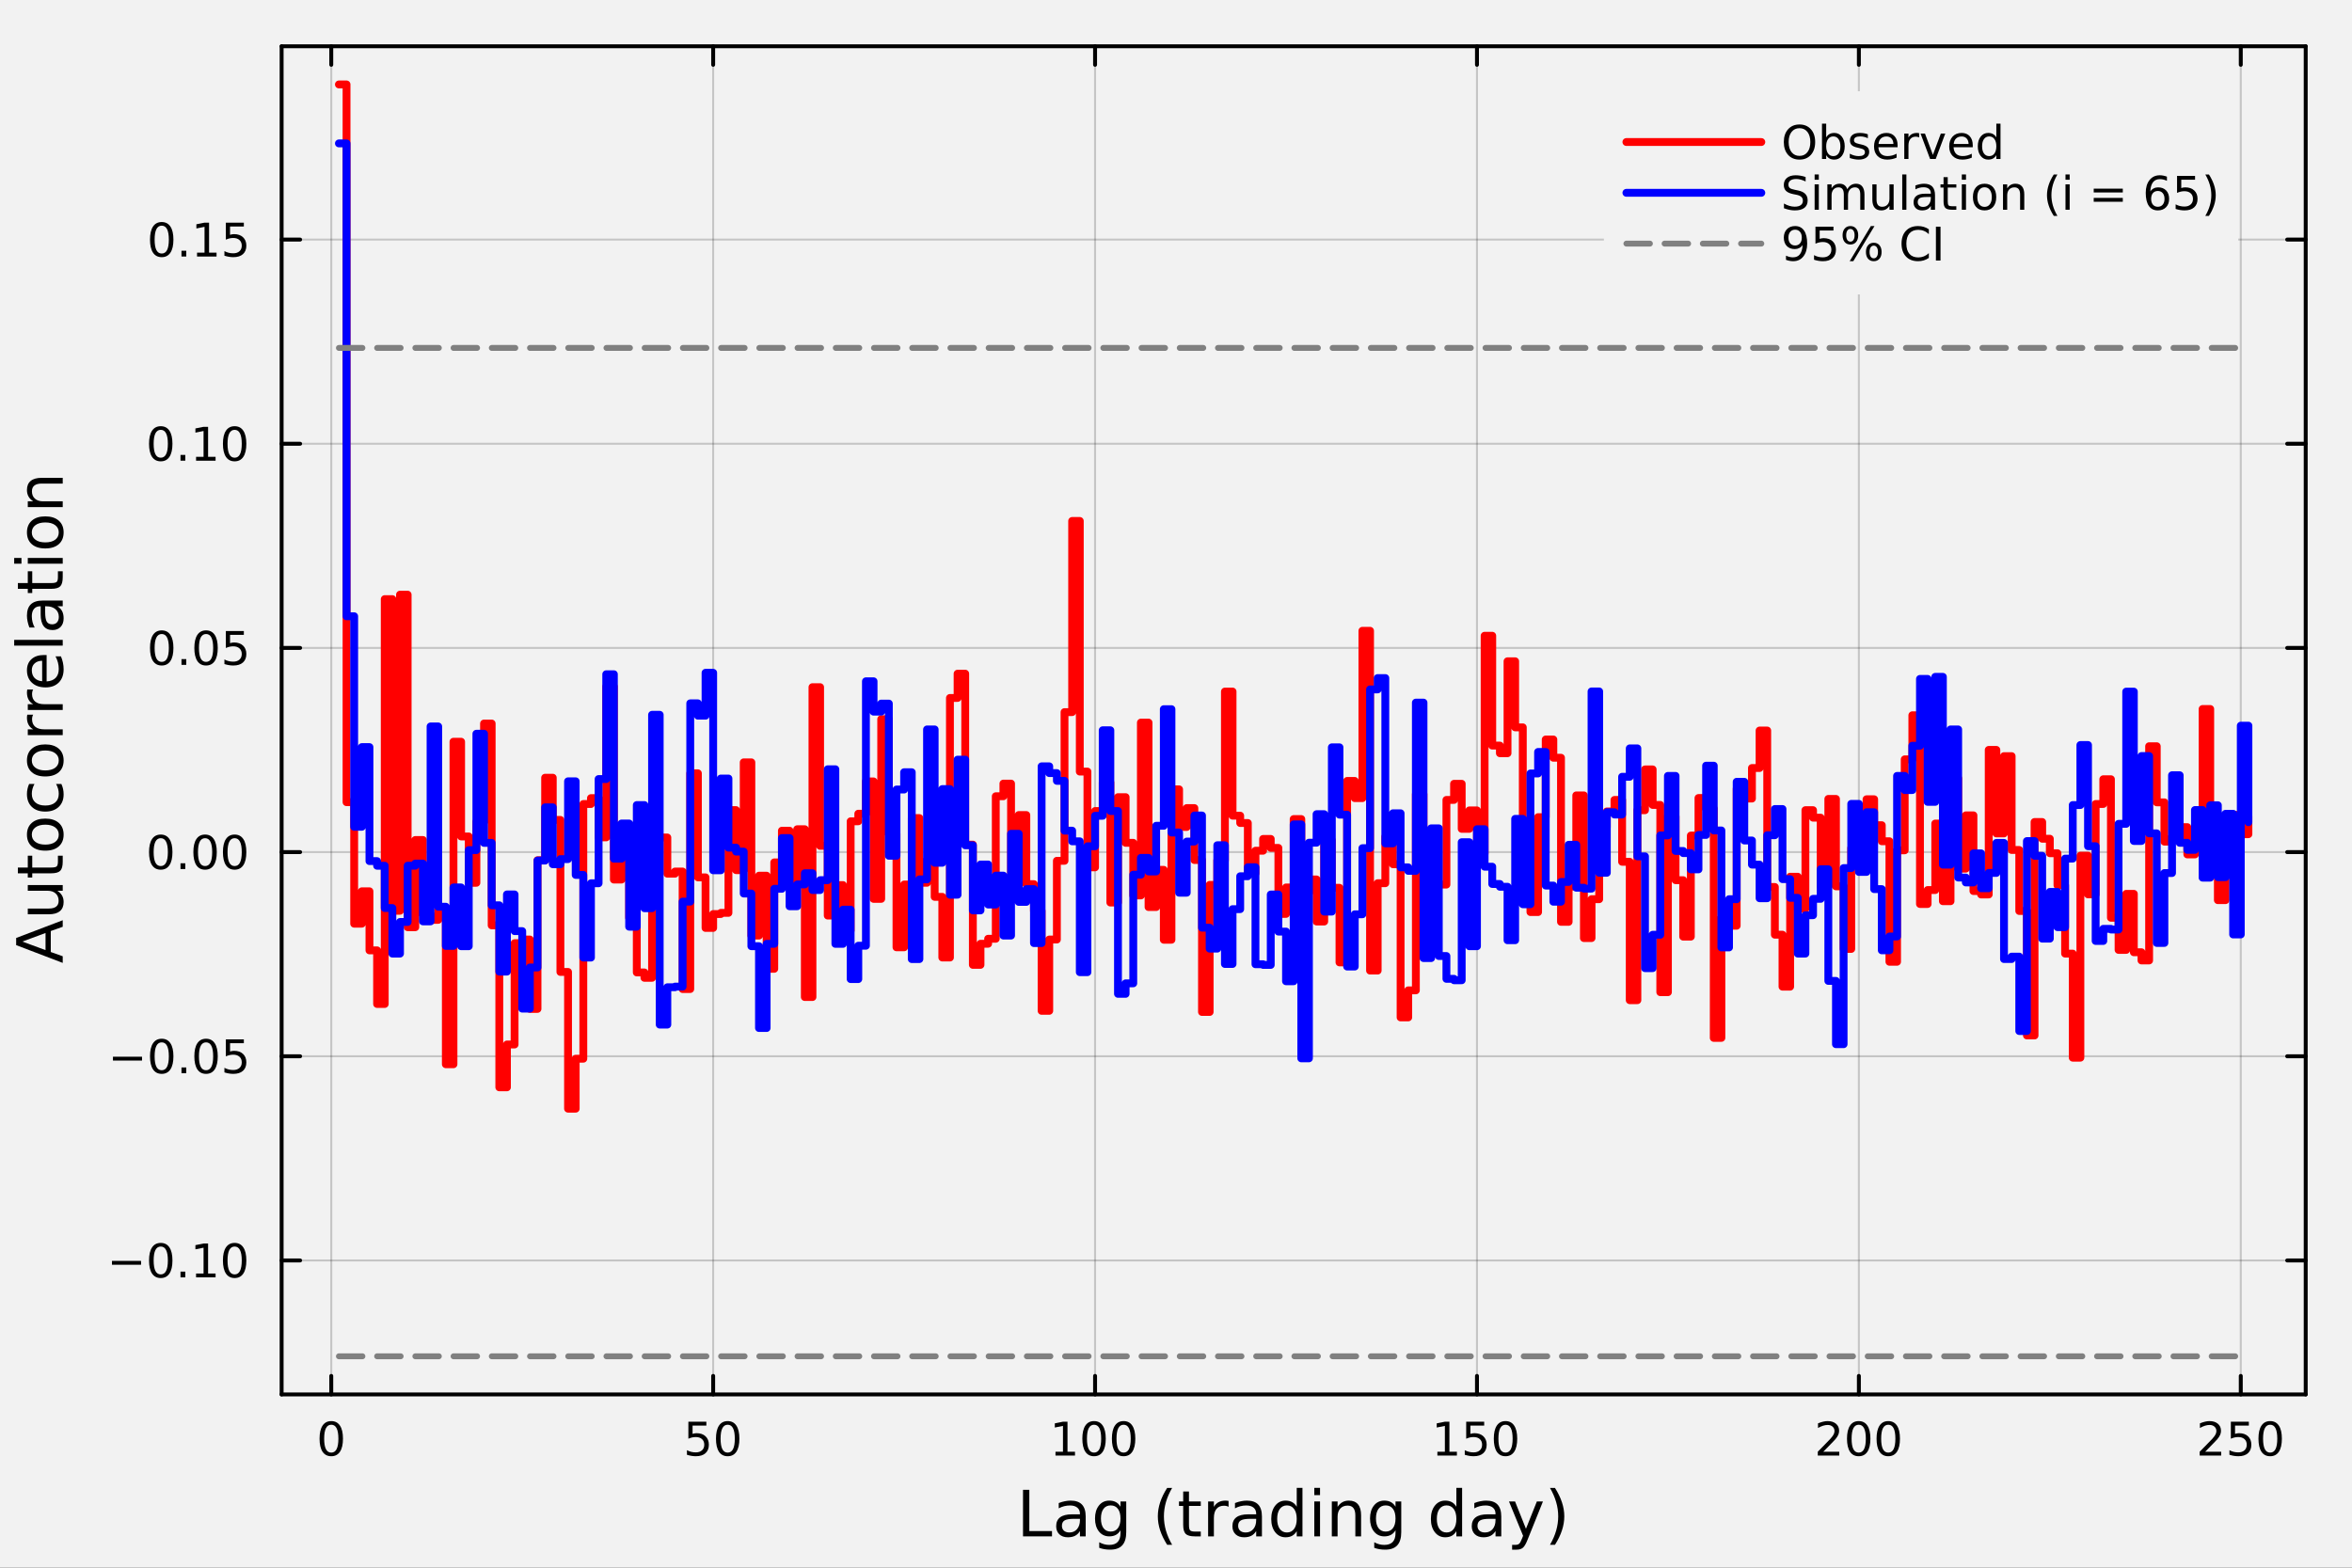 <?xml version="1.0" encoding="utf-8"?>
<svg xmlns="http://www.w3.org/2000/svg" xmlns:xlink="http://www.w3.org/1999/xlink" width="600" height="400" viewBox="0 0 2400 1600">
<rect x="0" y="0" width="2400" height="1600" fill="#333333" stroke="none"/>
<defs>
  <clipPath id="clip540">
    <rect x="0" y="0" width="2400" height="1600"/>
  </clipPath>
</defs>
<path clip-path="url(#clip540)" d="M0 1600 L2400 1600 L2400 8.88178e-14 L0 8.88178e-14  Z" fill="#f2f2f2" fill-rule="evenodd" fill-opacity="1"/>
<defs>
  <clipPath id="clip541">
    <rect x="480" y="0" width="1681" height="1600"/>
  </clipPath>
</defs>
<path clip-path="url(#clip540)" d="M287.366 1423.18 L2352.76 1423.18 L2352.76 47.244 L287.366 47.244  Z" fill="#f2f2f2" fill-rule="evenodd" fill-opacity="1"/>
<defs>
  <clipPath id="clip542">
    <rect x="287" y="47" width="2066" height="1377"/>
  </clipPath>
</defs>
<polyline clip-path="url(#clip542)" style="stroke:#000000; stroke-linecap:round; stroke-linejoin:round; stroke-width:2; stroke-opacity:0.1; fill:none" points="338.026,1423.18 338.026,47.244 "/>
<polyline clip-path="url(#clip542)" style="stroke:#000000; stroke-linecap:round; stroke-linejoin:round; stroke-width:2; stroke-opacity:0.1; fill:none" points="727.723,1423.18 727.723,47.244 "/>
<polyline clip-path="url(#clip542)" style="stroke:#000000; stroke-linecap:round; stroke-linejoin:round; stroke-width:2; stroke-opacity:0.1; fill:none" points="1117.42,1423.18 1117.42,47.244 "/>
<polyline clip-path="url(#clip542)" style="stroke:#000000; stroke-linecap:round; stroke-linejoin:round; stroke-width:2; stroke-opacity:0.1; fill:none" points="1507.12,1423.18 1507.12,47.244 "/>
<polyline clip-path="url(#clip542)" style="stroke:#000000; stroke-linecap:round; stroke-linejoin:round; stroke-width:2; stroke-opacity:0.1; fill:none" points="1896.81,1423.18 1896.81,47.244 "/>
<polyline clip-path="url(#clip542)" style="stroke:#000000; stroke-linecap:round; stroke-linejoin:round; stroke-width:2; stroke-opacity:0.1; fill:none" points="2286.51,1423.18 2286.51,47.244 "/>
<polyline clip-path="url(#clip542)" style="stroke:#000000; stroke-linecap:round; stroke-linejoin:round; stroke-width:2; stroke-opacity:0.1; fill:none" points="338.026,1423.18 338.026,47.244 "/>
<polyline clip-path="url(#clip542)" style="stroke:#000000; stroke-linecap:round; stroke-linejoin:round; stroke-width:2; stroke-opacity:0.1; fill:none" points="727.723,1423.18 727.723,47.244 "/>
<polyline clip-path="url(#clip542)" style="stroke:#000000; stroke-linecap:round; stroke-linejoin:round; stroke-width:2; stroke-opacity:0.1; fill:none" points="1117.42,1423.18 1117.42,47.244 "/>
<polyline clip-path="url(#clip542)" style="stroke:#000000; stroke-linecap:round; stroke-linejoin:round; stroke-width:2; stroke-opacity:0.1; fill:none" points="1507.12,1423.18 1507.12,47.244 "/>
<polyline clip-path="url(#clip542)" style="stroke:#000000; stroke-linecap:round; stroke-linejoin:round; stroke-width:2; stroke-opacity:0.1; fill:none" points="1896.81,1423.18 1896.81,47.244 "/>
<polyline clip-path="url(#clip542)" style="stroke:#000000; stroke-linecap:round; stroke-linejoin:round; stroke-width:2; stroke-opacity:0.1; fill:none" points="2286.51,1423.18 2286.51,47.244 "/>
<polyline clip-path="url(#clip542)" style="stroke:#000000; stroke-linecap:round; stroke-linejoin:round; stroke-width:2; stroke-opacity:0.1; fill:none" points="287.366,1286.43 2352.76,1286.43 "/>
<polyline clip-path="url(#clip542)" style="stroke:#000000; stroke-linecap:round; stroke-linejoin:round; stroke-width:2; stroke-opacity:0.1; fill:none" points="287.366,1078.05 2352.76,1078.05 "/>
<polyline clip-path="url(#clip542)" style="stroke:#000000; stroke-linecap:round; stroke-linejoin:round; stroke-width:2; stroke-opacity:0.1; fill:none" points="287.366,869.665 2352.76,869.665 "/>
<polyline clip-path="url(#clip542)" style="stroke:#000000; stroke-linecap:round; stroke-linejoin:round; stroke-width:2; stroke-opacity:0.1; fill:none" points="287.366,661.283 2352.76,661.283 "/>
<polyline clip-path="url(#clip542)" style="stroke:#000000; stroke-linecap:round; stroke-linejoin:round; stroke-width:2; stroke-opacity:0.1; fill:none" points="287.366,452.9 2352.76,452.9 "/>
<polyline clip-path="url(#clip542)" style="stroke:#000000; stroke-linecap:round; stroke-linejoin:round; stroke-width:2; stroke-opacity:0.1; fill:none" points="287.366,244.518 2352.76,244.518 "/>
<polyline clip-path="url(#clip542)" style="stroke:#000000; stroke-linecap:round; stroke-linejoin:round; stroke-width:2; stroke-opacity:0.1; fill:none" points="287.366,1286.43 2352.76,1286.43 "/>
<polyline clip-path="url(#clip542)" style="stroke:#000000; stroke-linecap:round; stroke-linejoin:round; stroke-width:2; stroke-opacity:0.1; fill:none" points="287.366,1078.05 2352.76,1078.05 "/>
<polyline clip-path="url(#clip542)" style="stroke:#000000; stroke-linecap:round; stroke-linejoin:round; stroke-width:2; stroke-opacity:0.1; fill:none" points="287.366,869.665 2352.76,869.665 "/>
<polyline clip-path="url(#clip542)" style="stroke:#000000; stroke-linecap:round; stroke-linejoin:round; stroke-width:2; stroke-opacity:0.1; fill:none" points="287.366,661.283 2352.76,661.283 "/>
<polyline clip-path="url(#clip542)" style="stroke:#000000; stroke-linecap:round; stroke-linejoin:round; stroke-width:2; stroke-opacity:0.1; fill:none" points="287.366,452.9 2352.76,452.9 "/>
<polyline clip-path="url(#clip542)" style="stroke:#000000; stroke-linecap:round; stroke-linejoin:round; stroke-width:2; stroke-opacity:0.1; fill:none" points="287.366,244.518 2352.76,244.518 "/>
<polyline clip-path="url(#clip540)" style="stroke:#000000; stroke-linecap:round; stroke-linejoin:round; stroke-width:4; stroke-opacity:1; fill:none" points="287.366,1423.18 2352.76,1423.18 "/>
<polyline clip-path="url(#clip540)" style="stroke:#000000; stroke-linecap:round; stroke-linejoin:round; stroke-width:4; stroke-opacity:1; fill:none" points="287.366,47.244 2352.76,47.244 "/>
<polyline clip-path="url(#clip540)" style="stroke:#000000; stroke-linecap:round; stroke-linejoin:round; stroke-width:4; stroke-opacity:1; fill:none" points="338.026,1423.18 338.026,1404.28 "/>
<polyline clip-path="url(#clip540)" style="stroke:#000000; stroke-linecap:round; stroke-linejoin:round; stroke-width:4; stroke-opacity:1; fill:none" points="727.723,1423.18 727.723,1404.28 "/>
<polyline clip-path="url(#clip540)" style="stroke:#000000; stroke-linecap:round; stroke-linejoin:round; stroke-width:4; stroke-opacity:1; fill:none" points="1117.42,1423.18 1117.42,1404.28 "/>
<polyline clip-path="url(#clip540)" style="stroke:#000000; stroke-linecap:round; stroke-linejoin:round; stroke-width:4; stroke-opacity:1; fill:none" points="1507.12,1423.18 1507.12,1404.28 "/>
<polyline clip-path="url(#clip540)" style="stroke:#000000; stroke-linecap:round; stroke-linejoin:round; stroke-width:4; stroke-opacity:1; fill:none" points="1896.81,1423.18 1896.81,1404.28 "/>
<polyline clip-path="url(#clip540)" style="stroke:#000000; stroke-linecap:round; stroke-linejoin:round; stroke-width:4; stroke-opacity:1; fill:none" points="2286.51,1423.18 2286.51,1404.28 "/>
<polyline clip-path="url(#clip540)" style="stroke:#000000; stroke-linecap:round; stroke-linejoin:round; stroke-width:4; stroke-opacity:1; fill:none" points="338.026,47.244 338.026,66.142 "/>
<polyline clip-path="url(#clip540)" style="stroke:#000000; stroke-linecap:round; stroke-linejoin:round; stroke-width:4; stroke-opacity:1; fill:none" points="727.723,47.244 727.723,66.142 "/>
<polyline clip-path="url(#clip540)" style="stroke:#000000; stroke-linecap:round; stroke-linejoin:round; stroke-width:4; stroke-opacity:1; fill:none" points="1117.42,47.244 1117.42,66.142 "/>
<polyline clip-path="url(#clip540)" style="stroke:#000000; stroke-linecap:round; stroke-linejoin:round; stroke-width:4; stroke-opacity:1; fill:none" points="1507.12,47.244 1507.12,66.142 "/>
<polyline clip-path="url(#clip540)" style="stroke:#000000; stroke-linecap:round; stroke-linejoin:round; stroke-width:4; stroke-opacity:1; fill:none" points="1896.81,47.244 1896.81,66.142 "/>
<polyline clip-path="url(#clip540)" style="stroke:#000000; stroke-linecap:round; stroke-linejoin:round; stroke-width:4; stroke-opacity:1; fill:none" points="2286.51,47.244 2286.51,66.142 "/>
<path clip-path="url(#clip540)" d="M338.026 1454.1 Q334.415 1454.1 332.587 1457.66 Q330.781 1461.2 330.781 1468.33 Q330.781 1475.44 332.587 1479.01 Q334.415 1482.55 338.026 1482.55 Q341.661 1482.55 343.466 1479.01 Q345.295 1475.44 345.295 1468.33 Q345.295 1461.2 343.466 1457.66 Q341.661 1454.1 338.026 1454.1 M338.026 1450.39 Q343.837 1450.39 346.892 1455 Q349.971 1459.58 349.971 1468.33 Q349.971 1477.06 346.892 1481.67 Q343.837 1486.25 338.026 1486.25 Q332.216 1486.25 329.138 1481.67 Q326.082 1477.06 326.082 1468.33 Q326.082 1459.58 329.138 1455 Q332.216 1450.39 338.026 1450.39 Z" fill="#000000" fill-rule="nonzero" fill-opacity="1" /><path clip-path="url(#clip540)" d="M702.422 1451.02 L720.778 1451.02 L720.778 1454.96 L706.704 1454.96 L706.704 1463.43 Q707.723 1463.08 708.741 1462.92 Q709.76 1462.73 710.778 1462.73 Q716.565 1462.73 719.945 1465.9 Q723.325 1469.08 723.325 1474.49 Q723.325 1480.07 719.852 1483.17 Q716.38 1486.25 710.061 1486.25 Q707.885 1486.25 705.616 1485.88 Q703.371 1485.51 700.964 1484.77 L700.964 1480.07 Q703.047 1481.2 705.269 1481.76 Q707.491 1482.32 709.968 1482.32 Q713.973 1482.32 716.311 1480.21 Q718.649 1478.1 718.649 1474.49 Q718.649 1470.88 716.311 1468.77 Q713.973 1466.67 709.968 1466.67 Q708.093 1466.67 706.218 1467.08 Q704.366 1467.5 702.422 1468.38 L702.422 1451.02 Z" fill="#000000" fill-rule="nonzero" fill-opacity="1" /><path clip-path="url(#clip540)" d="M742.537 1454.1 Q738.926 1454.1 737.098 1457.66 Q735.292 1461.2 735.292 1468.33 Q735.292 1475.44 737.098 1479.01 Q738.926 1482.55 742.537 1482.55 Q746.172 1482.55 747.977 1479.01 Q749.806 1475.44 749.806 1468.33 Q749.806 1461.2 747.977 1457.66 Q746.172 1454.1 742.537 1454.1 M742.537 1450.39 Q748.348 1450.39 751.403 1455 Q754.482 1459.58 754.482 1468.33 Q754.482 1477.06 751.403 1481.67 Q748.348 1486.25 742.537 1486.25 Q736.727 1486.25 733.649 1481.67 Q730.593 1477.06 730.593 1468.33 Q730.593 1459.58 733.649 1455 Q736.727 1450.39 742.537 1450.39 Z" fill="#000000" fill-rule="nonzero" fill-opacity="1" /><path clip-path="url(#clip540)" d="M1077.03 1481.64 L1084.66 1481.64 L1084.66 1455.28 L1076.35 1456.95 L1076.35 1452.69 L1084.62 1451.02 L1089.29 1451.02 L1089.29 1481.64 L1096.93 1481.64 L1096.93 1485.58 L1077.03 1485.58 L1077.03 1481.64 Z" fill="#000000" fill-rule="nonzero" fill-opacity="1" /><path clip-path="url(#clip540)" d="M1116.38 1454.1 Q1112.77 1454.1 1110.94 1457.66 Q1109.13 1461.2 1109.13 1468.33 Q1109.13 1475.44 1110.94 1479.01 Q1112.77 1482.55 1116.38 1482.55 Q1120.01 1482.55 1121.82 1479.01 Q1123.65 1475.44 1123.65 1468.33 Q1123.65 1461.2 1121.82 1457.66 Q1120.01 1454.1 1116.38 1454.1 M1116.38 1450.39 Q1122.19 1450.39 1125.24 1455 Q1128.32 1459.58 1128.32 1468.33 Q1128.32 1477.06 1125.24 1481.67 Q1122.19 1486.25 1116.38 1486.25 Q1110.57 1486.25 1107.49 1481.67 Q1104.43 1477.06 1104.43 1468.33 Q1104.43 1459.58 1107.49 1455 Q1110.57 1450.39 1116.38 1450.39 Z" fill="#000000" fill-rule="nonzero" fill-opacity="1" /><path clip-path="url(#clip540)" d="M1146.54 1454.1 Q1142.93 1454.1 1141.1 1457.66 Q1139.29 1461.2 1139.29 1468.33 Q1139.29 1475.44 1141.1 1479.01 Q1142.93 1482.55 1146.54 1482.55 Q1150.17 1482.55 1151.98 1479.01 Q1153.81 1475.44 1153.81 1468.33 Q1153.81 1461.2 1151.98 1457.66 Q1150.17 1454.1 1146.54 1454.1 M1146.54 1450.39 Q1152.35 1450.39 1155.4 1455 Q1158.48 1459.58 1158.48 1468.33 Q1158.48 1477.06 1155.4 1481.67 Q1152.35 1486.25 1146.54 1486.25 Q1140.73 1486.25 1137.65 1481.67 Q1134.59 1477.06 1134.59 1468.33 Q1134.59 1459.58 1137.65 1455 Q1140.73 1450.39 1146.54 1450.39 Z" fill="#000000" fill-rule="nonzero" fill-opacity="1" /><path clip-path="url(#clip540)" d="M1466.72 1481.64 L1474.36 1481.64 L1474.36 1455.28 L1466.05 1456.95 L1466.05 1452.69 L1474.31 1451.02 L1478.99 1451.02 L1478.99 1481.64 L1486.63 1481.64 L1486.63 1485.58 L1466.72 1485.58 L1466.72 1481.64 Z" fill="#000000" fill-rule="nonzero" fill-opacity="1" /><path clip-path="url(#clip540)" d="M1496.12 1451.02 L1514.48 1451.02 L1514.48 1454.96 L1500.4 1454.96 L1500.4 1463.43 Q1501.42 1463.08 1502.44 1462.92 Q1503.46 1462.73 1504.48 1462.73 Q1510.26 1462.73 1513.64 1465.9 Q1517.02 1469.08 1517.02 1474.49 Q1517.02 1480.07 1513.55 1483.17 Q1510.08 1486.25 1503.76 1486.25 Q1501.58 1486.25 1499.31 1485.88 Q1497.07 1485.51 1494.66 1484.77 L1494.66 1480.07 Q1496.74 1481.2 1498.97 1481.76 Q1501.19 1482.32 1503.67 1482.32 Q1507.67 1482.32 1510.01 1480.21 Q1512.35 1478.1 1512.35 1474.49 Q1512.35 1470.88 1510.01 1468.77 Q1507.67 1466.67 1503.67 1466.67 Q1501.79 1466.67 1499.92 1467.08 Q1498.06 1467.5 1496.12 1468.38 L1496.12 1451.02 Z" fill="#000000" fill-rule="nonzero" fill-opacity="1" /><path clip-path="url(#clip540)" d="M1536.24 1454.1 Q1532.62 1454.1 1530.8 1457.66 Q1528.99 1461.2 1528.99 1468.33 Q1528.99 1475.44 1530.8 1479.01 Q1532.62 1482.55 1536.24 1482.55 Q1539.87 1482.55 1541.68 1479.01 Q1543.5 1475.44 1543.5 1468.33 Q1543.5 1461.2 1541.68 1457.66 Q1539.87 1454.1 1536.24 1454.1 M1536.24 1450.39 Q1542.05 1450.39 1545.1 1455 Q1548.18 1459.58 1548.18 1468.33 Q1548.18 1477.06 1545.1 1481.67 Q1542.05 1486.25 1536.24 1486.25 Q1530.43 1486.25 1527.35 1481.67 Q1524.29 1477.06 1524.29 1468.33 Q1524.29 1459.58 1527.35 1455 Q1530.43 1450.39 1536.24 1450.39 Z" fill="#000000" fill-rule="nonzero" fill-opacity="1" /><path clip-path="url(#clip540)" d="M1860.5 1481.64 L1876.82 1481.64 L1876.82 1485.58 L1854.88 1485.58 L1854.88 1481.64 Q1857.54 1478.89 1862.12 1474.26 Q1866.73 1469.61 1867.91 1468.27 Q1870.16 1465.74 1871.04 1464.01 Q1871.94 1462.25 1871.94 1460.56 Q1871.94 1457.8 1869.99 1456.07 Q1868.07 1454.33 1864.97 1454.33 Q1862.77 1454.33 1860.32 1455.09 Q1857.89 1455.86 1855.11 1457.41 L1855.11 1452.69 Q1857.93 1451.55 1860.39 1450.97 Q1862.84 1450.39 1864.88 1450.39 Q1870.25 1450.39 1873.44 1453.08 Q1876.64 1455.77 1876.64 1460.26 Q1876.64 1462.39 1875.83 1464.31 Q1875.04 1466.2 1872.93 1468.8 Q1872.36 1469.47 1869.25 1472.69 Q1866.15 1475.88 1860.5 1481.64 Z" fill="#000000" fill-rule="nonzero" fill-opacity="1" /><path clip-path="url(#clip540)" d="M1896.64 1454.1 Q1893.03 1454.1 1891.2 1457.66 Q1889.39 1461.2 1889.39 1468.33 Q1889.39 1475.44 1891.2 1479.01 Q1893.03 1482.55 1896.64 1482.55 Q1900.27 1482.55 1902.08 1479.01 Q1903.91 1475.44 1903.91 1468.33 Q1903.91 1461.2 1902.08 1457.66 Q1900.27 1454.1 1896.64 1454.1 M1896.64 1450.39 Q1902.45 1450.39 1905.5 1455 Q1908.58 1459.58 1908.58 1468.33 Q1908.58 1477.06 1905.5 1481.67 Q1902.45 1486.25 1896.64 1486.25 Q1890.83 1486.25 1887.75 1481.67 Q1884.69 1477.06 1884.69 1468.33 Q1884.69 1459.58 1887.75 1455 Q1890.83 1450.39 1896.64 1450.39 Z" fill="#000000" fill-rule="nonzero" fill-opacity="1" /><path clip-path="url(#clip540)" d="M1926.8 1454.1 Q1923.19 1454.1 1921.36 1457.66 Q1919.55 1461.2 1919.55 1468.33 Q1919.55 1475.44 1921.36 1479.01 Q1923.19 1482.55 1926.8 1482.55 Q1930.43 1482.55 1932.24 1479.01 Q1934.07 1475.44 1934.07 1468.33 Q1934.07 1461.2 1932.24 1457.66 Q1930.43 1454.1 1926.8 1454.1 M1926.8 1450.39 Q1932.61 1450.39 1935.67 1455 Q1938.74 1459.58 1938.74 1468.33 Q1938.74 1477.06 1935.67 1481.67 Q1932.61 1486.25 1926.8 1486.25 Q1920.99 1486.25 1917.91 1481.67 Q1914.86 1477.06 1914.86 1468.33 Q1914.86 1459.58 1917.91 1455 Q1920.99 1450.39 1926.8 1450.39 Z" fill="#000000" fill-rule="nonzero" fill-opacity="1" /><path clip-path="url(#clip540)" d="M2250.2 1481.64 L2266.52 1481.64 L2266.52 1485.58 L2244.57 1485.58 L2244.57 1481.64 Q2247.24 1478.89 2251.82 1474.26 Q2256.43 1469.61 2257.61 1468.27 Q2259.85 1465.74 2260.73 1464.01 Q2261.63 1462.25 2261.63 1460.56 Q2261.63 1457.8 2259.69 1456.07 Q2257.77 1454.33 2254.67 1454.33 Q2252.47 1454.33 2250.01 1455.09 Q2247.58 1455.86 2244.81 1457.41 L2244.81 1452.69 Q2247.63 1451.55 2250.08 1450.97 Q2252.54 1450.39 2254.57 1450.39 Q2259.95 1450.39 2263.14 1453.08 Q2266.33 1455.77 2266.33 1460.26 Q2266.33 1462.39 2265.52 1464.31 Q2264.74 1466.2 2262.63 1468.8 Q2262.05 1469.47 2258.95 1472.69 Q2255.85 1475.88 2250.2 1481.64 Z" fill="#000000" fill-rule="nonzero" fill-opacity="1" /><path clip-path="url(#clip540)" d="M2276.38 1451.02 L2294.74 1451.02 L2294.74 1454.96 L2280.66 1454.96 L2280.66 1463.43 Q2281.68 1463.08 2282.7 1462.92 Q2283.72 1462.73 2284.74 1462.73 Q2290.52 1462.73 2293.9 1465.9 Q2297.28 1469.08 2297.28 1474.49 Q2297.28 1480.07 2293.81 1483.17 Q2290.34 1486.25 2284.02 1486.25 Q2281.84 1486.25 2279.57 1485.88 Q2277.33 1485.51 2274.92 1484.77 L2274.92 1480.07 Q2277.01 1481.2 2279.23 1481.76 Q2281.45 1482.32 2283.93 1482.32 Q2287.93 1482.32 2290.27 1480.21 Q2292.61 1478.1 2292.61 1474.49 Q2292.61 1470.88 2290.27 1468.77 Q2287.93 1466.67 2283.93 1466.67 Q2282.05 1466.67 2280.18 1467.08 Q2278.32 1467.5 2276.38 1468.38 L2276.38 1451.02 Z" fill="#000000" fill-rule="nonzero" fill-opacity="1" /><path clip-path="url(#clip540)" d="M2316.5 1454.1 Q2312.88 1454.1 2311.06 1457.66 Q2309.25 1461.2 2309.25 1468.33 Q2309.25 1475.44 2311.06 1479.01 Q2312.88 1482.55 2316.5 1482.55 Q2320.13 1482.55 2321.94 1479.01 Q2323.76 1475.44 2323.76 1468.33 Q2323.76 1461.2 2321.94 1457.66 Q2320.13 1454.1 2316.5 1454.1 M2316.5 1450.39 Q2322.31 1450.39 2325.36 1455 Q2328.44 1459.58 2328.44 1468.33 Q2328.44 1477.06 2325.36 1481.67 Q2322.31 1486.25 2316.5 1486.25 Q2310.69 1486.25 2307.61 1481.67 Q2304.55 1477.06 2304.55 1468.33 Q2304.55 1459.58 2307.61 1455 Q2310.69 1450.39 2316.5 1450.39 Z" fill="#000000" fill-rule="nonzero" fill-opacity="1" /><path clip-path="url(#clip540)" d="M1043.9 1520.52 L1050.33 1520.52 L1050.33 1562.63 L1073.47 1562.63 L1073.47 1568.04 L1043.9 1568.04 L1043.9 1520.52 Z" fill="#000000" fill-rule="nonzero" fill-opacity="1" /><path clip-path="url(#clip540)" d="M1096.16 1550.12 Q1089.07 1550.12 1086.33 1551.75 Q1083.59 1553.37 1083.59 1557.29 Q1083.59 1560.4 1085.63 1562.25 Q1087.7 1564.07 1091.23 1564.07 Q1096.1 1564.07 1099.03 1560.63 Q1101.99 1557.16 1101.99 1551.43 L1101.99 1550.12 L1096.16 1550.12 M1107.84 1547.71 L1107.84 1568.04 L1101.99 1568.04 L1101.99 1562.63 Q1099.98 1565.88 1096.99 1567.44 Q1094 1568.97 1089.67 1568.97 Q1084.2 1568.97 1080.95 1565.91 Q1077.73 1562.82 1077.73 1557.67 Q1077.73 1551.65 1081.74 1548.6 Q1085.79 1545.54 1093.78 1545.54 L1101.99 1545.54 L1101.99 1544.97 Q1101.99 1540.93 1099.31 1538.73 Q1096.67 1536.5 1091.87 1536.5 Q1088.81 1536.5 1085.91 1537.23 Q1083.02 1537.97 1080.34 1539.43 L1080.34 1534.02 Q1083.56 1532.78 1086.58 1532.17 Q1089.61 1531.54 1092.47 1531.54 Q1100.21 1531.54 1104.02 1535.55 Q1107.84 1539.56 1107.84 1547.71 Z" fill="#000000" fill-rule="nonzero" fill-opacity="1" /><path clip-path="url(#clip540)" d="M1143.36 1549.81 Q1143.36 1543.44 1140.72 1539.94 Q1138.11 1536.44 1133.37 1536.44 Q1128.66 1536.44 1126.02 1539.94 Q1123.41 1543.44 1123.41 1549.81 Q1123.41 1556.14 1126.02 1559.64 Q1128.66 1563.14 1133.37 1563.14 Q1138.11 1563.14 1140.72 1559.64 Q1143.36 1556.14 1143.36 1549.81 M1149.22 1563.62 Q1149.22 1572.72 1145.18 1577.15 Q1141.14 1581.6 1132.8 1581.6 Q1129.71 1581.6 1126.97 1581.13 Q1124.24 1580.68 1121.66 1579.72 L1121.66 1574.03 Q1124.24 1575.43 1126.75 1576.1 Q1129.26 1576.76 1131.87 1576.76 Q1137.64 1576.76 1140.5 1573.74 Q1143.36 1570.75 1143.36 1564.67 L1143.36 1561.77 Q1141.55 1564.92 1138.72 1566.48 Q1135.89 1568.04 1131.94 1568.04 Q1125.38 1568.04 1121.37 1563.05 Q1117.36 1558.05 1117.36 1549.81 Q1117.36 1541.53 1121.37 1536.53 Q1125.38 1531.54 1131.94 1531.54 Q1135.89 1531.54 1138.72 1533.1 Q1141.55 1534.66 1143.36 1537.81 L1143.36 1532.4 L1149.22 1532.4 L1149.22 1563.62 Z" fill="#000000" fill-rule="nonzero" fill-opacity="1" /><path clip-path="url(#clip540)" d="M1196.07 1518.58 Q1191.81 1525.9 1189.74 1533.06 Q1187.67 1540.23 1187.67 1547.58 Q1187.67 1554.93 1189.74 1562.16 Q1191.84 1569.35 1196.07 1576.64 L1190.98 1576.64 Q1186.21 1569.16 1183.82 1561.93 Q1181.46 1554.71 1181.46 1547.58 Q1181.46 1540.48 1183.82 1533.29 Q1186.17 1526.09 1190.98 1518.58 L1196.07 1518.58 Z" fill="#000000" fill-rule="nonzero" fill-opacity="1" /><path clip-path="url(#clip540)" d="M1213.23 1522.27 L1213.23 1532.4 L1225.29 1532.4 L1225.29 1536.95 L1213.23 1536.95 L1213.23 1556.3 Q1213.23 1560.66 1214.41 1561.9 Q1215.62 1563.14 1219.28 1563.14 L1225.29 1563.14 L1225.29 1568.04 L1219.28 1568.04 Q1212.5 1568.04 1209.92 1565.53 Q1207.34 1562.98 1207.34 1556.3 L1207.34 1536.95 L1203.04 1536.95 L1203.04 1532.4 L1207.34 1532.4 L1207.34 1522.27 L1213.23 1522.27 Z" fill="#000000" fill-rule="nonzero" fill-opacity="1" /><path clip-path="url(#clip540)" d="M1253.65 1537.87 Q1252.66 1537.3 1251.49 1537.04 Q1250.34 1536.76 1248.94 1536.76 Q1243.97 1536.76 1241.3 1540 Q1238.66 1543.22 1238.66 1549.27 L1238.66 1568.04 L1232.77 1568.04 L1232.77 1532.4 L1238.66 1532.4 L1238.66 1537.93 Q1240.51 1534.69 1243.47 1533.13 Q1246.43 1531.54 1250.66 1531.54 Q1251.26 1531.54 1252 1531.63 Q1252.73 1531.7 1253.62 1531.85 L1253.65 1537.87 Z" fill="#000000" fill-rule="nonzero" fill-opacity="1" /><path clip-path="url(#clip540)" d="M1275.99 1550.12 Q1268.9 1550.12 1266.16 1551.75 Q1263.42 1553.37 1263.42 1557.29 Q1263.42 1560.4 1265.46 1562.25 Q1267.53 1564.07 1271.06 1564.07 Q1275.93 1564.07 1278.86 1560.63 Q1281.82 1557.16 1281.82 1551.43 L1281.82 1550.12 L1275.99 1550.12 M1287.68 1547.71 L1287.68 1568.04 L1281.82 1568.04 L1281.82 1562.63 Q1279.81 1565.88 1276.82 1567.44 Q1273.83 1568.97 1269.5 1568.97 Q1264.03 1568.97 1260.78 1565.91 Q1257.57 1562.82 1257.57 1557.67 Q1257.57 1551.65 1261.58 1548.6 Q1265.62 1545.54 1273.61 1545.54 L1281.82 1545.54 L1281.82 1544.97 Q1281.82 1540.93 1279.15 1538.73 Q1276.5 1536.5 1271.7 1536.5 Q1268.64 1536.5 1265.75 1537.23 Q1262.85 1537.97 1260.18 1539.43 L1260.18 1534.02 Q1263.39 1532.78 1266.41 1532.17 Q1269.44 1531.54 1272.3 1531.54 Q1280.04 1531.54 1283.86 1535.55 Q1287.68 1539.56 1287.68 1547.71 Z" fill="#000000" fill-rule="nonzero" fill-opacity="1" /><path clip-path="url(#clip540)" d="M1323.2 1537.81 L1323.2 1518.52 L1329.05 1518.52 L1329.05 1568.04 L1323.2 1568.04 L1323.2 1562.7 Q1321.35 1565.88 1318.52 1567.44 Q1315.72 1568.97 1311.77 1568.97 Q1305.31 1568.97 1301.23 1563.81 Q1297.19 1558.65 1297.19 1550.25 Q1297.19 1541.85 1301.23 1536.69 Q1305.31 1531.54 1311.77 1531.54 Q1315.72 1531.54 1318.52 1533.1 Q1321.35 1534.62 1323.2 1537.81 M1303.24 1550.25 Q1303.24 1556.71 1305.88 1560.4 Q1308.55 1564.07 1313.2 1564.07 Q1317.85 1564.07 1320.52 1560.4 Q1323.2 1556.71 1323.2 1550.25 Q1323.2 1543.79 1320.52 1540.13 Q1317.85 1536.44 1313.2 1536.44 Q1308.55 1536.44 1305.88 1540.13 Q1303.24 1543.79 1303.24 1550.25 Z" fill="#000000" fill-rule="nonzero" fill-opacity="1" /><path clip-path="url(#clip540)" d="M1341.12 1532.4 L1346.97 1532.4 L1346.97 1568.04 L1341.12 1568.04 L1341.12 1532.4 M1341.12 1518.52 L1346.97 1518.52 L1346.97 1525.93 L1341.12 1525.93 L1341.12 1518.52 Z" fill="#000000" fill-rule="nonzero" fill-opacity="1" /><path clip-path="url(#clip540)" d="M1388.86 1546.53 L1388.86 1568.04 L1383 1568.04 L1383 1546.72 Q1383 1541.66 1381.03 1539.14 Q1379.06 1536.63 1375.11 1536.63 Q1370.37 1536.63 1367.63 1539.65 Q1364.89 1542.68 1364.89 1547.9 L1364.89 1568.04 L1359 1568.04 L1359 1532.4 L1364.89 1532.4 L1364.89 1537.93 Q1366.99 1534.72 1369.82 1533.13 Q1372.69 1531.54 1376.41 1531.54 Q1382.56 1531.54 1385.71 1535.36 Q1388.86 1539.14 1388.86 1546.53 Z" fill="#000000" fill-rule="nonzero" fill-opacity="1" /><path clip-path="url(#clip540)" d="M1424 1549.81 Q1424 1543.44 1421.36 1539.94 Q1418.75 1536.44 1414 1536.44 Q1409.29 1536.44 1406.65 1539.94 Q1404.04 1543.44 1404.04 1549.81 Q1404.04 1556.14 1406.65 1559.64 Q1409.29 1563.14 1414 1563.14 Q1418.75 1563.14 1421.36 1559.64 Q1424 1556.14 1424 1549.81 M1429.85 1563.62 Q1429.85 1572.72 1425.81 1577.15 Q1421.77 1581.6 1413.43 1581.6 Q1410.34 1581.6 1407.61 1581.13 Q1404.87 1580.68 1402.29 1579.72 L1402.29 1574.03 Q1404.87 1575.43 1407.38 1576.1 Q1409.9 1576.76 1412.51 1576.76 Q1418.27 1576.76 1421.13 1573.74 Q1424 1570.75 1424 1564.67 L1424 1561.77 Q1422.18 1564.92 1419.35 1566.48 Q1416.52 1568.04 1412.57 1568.04 Q1406.01 1568.04 1402 1563.05 Q1397.99 1558.05 1397.99 1549.81 Q1397.99 1541.53 1402 1536.53 Q1406.01 1531.54 1412.57 1531.54 Q1416.52 1531.54 1419.35 1533.1 Q1422.18 1534.66 1424 1537.81 L1424 1532.4 L1429.85 1532.4 L1429.85 1563.62 Z" fill="#000000" fill-rule="nonzero" fill-opacity="1" /><path clip-path="url(#clip540)" d="M1486.09 1537.81 L1486.09 1518.52 L1491.95 1518.52 L1491.95 1568.04 L1486.09 1568.04 L1486.09 1562.7 Q1484.25 1565.88 1481.42 1567.44 Q1478.61 1568.97 1474.67 1568.97 Q1468.21 1568.97 1464.13 1563.81 Q1460.09 1558.65 1460.09 1550.25 Q1460.09 1541.85 1464.13 1536.69 Q1468.21 1531.54 1474.67 1531.54 Q1478.61 1531.54 1481.42 1533.1 Q1484.25 1534.62 1486.09 1537.81 M1466.14 1550.25 Q1466.14 1556.71 1468.78 1560.4 Q1471.45 1564.07 1476.1 1564.07 Q1480.75 1564.07 1483.42 1560.4 Q1486.09 1556.71 1486.09 1550.25 Q1486.09 1543.79 1483.42 1540.13 Q1480.75 1536.44 1476.1 1536.44 Q1471.45 1536.44 1468.78 1540.13 Q1466.14 1543.79 1466.14 1550.25 Z" fill="#000000" fill-rule="nonzero" fill-opacity="1" /><path clip-path="url(#clip540)" d="M1520.21 1550.12 Q1513.12 1550.12 1510.38 1551.75 Q1507.64 1553.37 1507.64 1557.29 Q1507.64 1560.4 1509.68 1562.25 Q1511.75 1564.07 1515.28 1564.07 Q1520.15 1564.07 1523.08 1560.63 Q1526.04 1557.16 1526.04 1551.43 L1526.04 1550.12 L1520.21 1550.12 M1531.9 1547.71 L1531.9 1568.04 L1526.04 1568.04 L1526.04 1562.63 Q1524.03 1565.88 1521.04 1567.44 Q1518.05 1568.97 1513.72 1568.97 Q1508.25 1568.97 1505 1565.91 Q1501.79 1562.82 1501.79 1557.67 Q1501.79 1551.65 1505.8 1548.6 Q1509.84 1545.54 1517.83 1545.54 L1526.04 1545.54 L1526.04 1544.97 Q1526.04 1540.93 1523.37 1538.73 Q1520.72 1536.5 1515.92 1536.5 Q1512.86 1536.5 1509.97 1537.23 Q1507.07 1537.97 1504.4 1539.43 L1504.4 1534.02 Q1507.61 1532.78 1510.63 1532.17 Q1513.66 1531.54 1516.52 1531.54 Q1524.26 1531.54 1528.08 1535.55 Q1531.9 1539.56 1531.9 1547.71 Z" fill="#000000" fill-rule="nonzero" fill-opacity="1" /><path clip-path="url(#clip540)" d="M1558.79 1571.35 Q1556.31 1577.72 1553.95 1579.66 Q1551.6 1581.6 1547.65 1581.6 L1542.97 1581.6 L1542.97 1576.7 L1546.41 1576.7 Q1548.83 1576.7 1550.17 1575.56 Q1551.5 1574.41 1553.13 1570.14 L1554.18 1567.47 L1539.76 1532.4 L1545.96 1532.4 L1557.1 1560.28 L1568.24 1532.4 L1574.45 1532.4 L1558.79 1571.35 Z" fill="#000000" fill-rule="nonzero" fill-opacity="1" /><path clip-path="url(#clip540)" d="M1581.61 1518.58 L1586.7 1518.58 Q1591.48 1526.09 1593.83 1533.29 Q1596.22 1540.48 1596.22 1547.58 Q1596.22 1554.71 1593.83 1561.93 Q1591.48 1569.16 1586.7 1576.64 L1581.61 1576.64 Q1585.85 1569.35 1587.91 1562.16 Q1590.01 1554.93 1590.01 1547.58 Q1590.01 1540.23 1587.91 1533.06 Q1585.85 1525.9 1581.61 1518.58 Z" fill="#000000" fill-rule="nonzero" fill-opacity="1" /><polyline clip-path="url(#clip540)" style="stroke:#000000; stroke-linecap:round; stroke-linejoin:round; stroke-width:4; stroke-opacity:1; fill:none" points="287.366,1423.18 287.366,47.244 "/>
<polyline clip-path="url(#clip540)" style="stroke:#000000; stroke-linecap:round; stroke-linejoin:round; stroke-width:4; stroke-opacity:1; fill:none" points="2352.76,1423.18 2352.76,47.244 "/>
<polyline clip-path="url(#clip540)" style="stroke:#000000; stroke-linecap:round; stroke-linejoin:round; stroke-width:4; stroke-opacity:1; fill:none" points="287.366,1286.43 306.264,1286.43 "/>
<polyline clip-path="url(#clip540)" style="stroke:#000000; stroke-linecap:round; stroke-linejoin:round; stroke-width:4; stroke-opacity:1; fill:none" points="287.366,1078.05 306.264,1078.05 "/>
<polyline clip-path="url(#clip540)" style="stroke:#000000; stroke-linecap:round; stroke-linejoin:round; stroke-width:4; stroke-opacity:1; fill:none" points="287.366,869.665 306.264,869.665 "/>
<polyline clip-path="url(#clip540)" style="stroke:#000000; stroke-linecap:round; stroke-linejoin:round; stroke-width:4; stroke-opacity:1; fill:none" points="287.366,661.283 306.264,661.283 "/>
<polyline clip-path="url(#clip540)" style="stroke:#000000; stroke-linecap:round; stroke-linejoin:round; stroke-width:4; stroke-opacity:1; fill:none" points="287.366,452.9 306.264,452.9 "/>
<polyline clip-path="url(#clip540)" style="stroke:#000000; stroke-linecap:round; stroke-linejoin:round; stroke-width:4; stroke-opacity:1; fill:none" points="287.366,244.518 306.264,244.518 "/>
<polyline clip-path="url(#clip540)" style="stroke:#000000; stroke-linecap:round; stroke-linejoin:round; stroke-width:4; stroke-opacity:1; fill:none" points="2352.76,1286.43 2333.86,1286.43 "/>
<polyline clip-path="url(#clip540)" style="stroke:#000000; stroke-linecap:round; stroke-linejoin:round; stroke-width:4; stroke-opacity:1; fill:none" points="2352.76,1078.05 2333.86,1078.05 "/>
<polyline clip-path="url(#clip540)" style="stroke:#000000; stroke-linecap:round; stroke-linejoin:round; stroke-width:4; stroke-opacity:1; fill:none" points="2352.76,869.665 2333.86,869.665 "/>
<polyline clip-path="url(#clip540)" style="stroke:#000000; stroke-linecap:round; stroke-linejoin:round; stroke-width:4; stroke-opacity:1; fill:none" points="2352.76,661.283 2333.86,661.283 "/>
<polyline clip-path="url(#clip540)" style="stroke:#000000; stroke-linecap:round; stroke-linejoin:round; stroke-width:4; stroke-opacity:1; fill:none" points="2352.76,452.9 2333.86,452.9 "/>
<polyline clip-path="url(#clip540)" style="stroke:#000000; stroke-linecap:round; stroke-linejoin:round; stroke-width:4; stroke-opacity:1; fill:none" points="2352.76,244.518 2333.86,244.518 "/>
<path clip-path="url(#clip540)" d="M114.26 1286.88 L143.936 1286.88 L143.936 1290.82 L114.26 1290.82 L114.26 1286.88 Z" fill="#000000" fill-rule="nonzero" fill-opacity="1" /><path clip-path="url(#clip540)" d="M164.028 1272.23 Q160.417 1272.23 158.589 1275.79 Q156.783 1279.34 156.783 1286.46 Q156.783 1293.57 158.589 1297.14 Q160.417 1300.68 164.028 1300.68 Q167.663 1300.68 169.468 1297.14 Q171.297 1293.57 171.297 1286.46 Q171.297 1279.34 169.468 1275.79 Q167.663 1272.23 164.028 1272.23 M164.028 1268.53 Q169.839 1268.53 172.894 1273.13 Q175.973 1277.71 175.973 1286.46 Q175.973 1295.19 172.894 1299.8 Q169.839 1304.38 164.028 1304.38 Q158.218 1304.38 155.14 1299.8 Q152.084 1295.19 152.084 1286.46 Q152.084 1277.71 155.14 1273.13 Q158.218 1268.53 164.028 1268.53 Z" fill="#000000" fill-rule="nonzero" fill-opacity="1" /><path clip-path="url(#clip540)" d="M184.19 1297.83 L189.075 1297.83 L189.075 1303.71 L184.19 1303.71 L184.19 1297.83 Z" fill="#000000" fill-rule="nonzero" fill-opacity="1" /><path clip-path="url(#clip540)" d="M200.07 1299.78 L207.709 1299.78 L207.709 1273.41 L199.399 1275.08 L199.399 1270.82 L207.662 1269.15 L212.338 1269.15 L212.338 1299.78 L219.977 1299.78 L219.977 1303.71 L200.07 1303.71 L200.07 1299.78 Z" fill="#000000" fill-rule="nonzero" fill-opacity="1" /><path clip-path="url(#clip540)" d="M239.422 1272.23 Q235.81 1272.23 233.982 1275.79 Q232.176 1279.34 232.176 1286.46 Q232.176 1293.57 233.982 1297.14 Q235.81 1300.68 239.422 1300.68 Q243.056 1300.68 244.861 1297.14 Q246.69 1293.57 246.69 1286.46 Q246.69 1279.34 244.861 1275.79 Q243.056 1272.23 239.422 1272.23 M239.422 1268.53 Q245.232 1268.53 248.287 1273.13 Q251.366 1277.71 251.366 1286.46 Q251.366 1295.19 248.287 1299.8 Q245.232 1304.38 239.422 1304.38 Q233.611 1304.38 230.533 1299.8 Q227.477 1295.19 227.477 1286.46 Q227.477 1277.71 230.533 1273.13 Q233.611 1268.53 239.422 1268.53 Z" fill="#000000" fill-rule="nonzero" fill-opacity="1" /><path clip-path="url(#clip540)" d="M115.256 1078.5 L144.931 1078.5 L144.931 1082.43 L115.256 1082.43 L115.256 1078.5 Z" fill="#000000" fill-rule="nonzero" fill-opacity="1" /><path clip-path="url(#clip540)" d="M165.024 1063.85 Q161.413 1063.85 159.584 1067.41 Q157.778 1070.95 157.778 1078.08 Q157.778 1085.19 159.584 1088.75 Q161.413 1092.3 165.024 1092.3 Q168.658 1092.3 170.464 1088.75 Q172.292 1085.19 172.292 1078.08 Q172.292 1070.95 170.464 1067.41 Q168.658 1063.85 165.024 1063.85 M165.024 1060.14 Q170.834 1060.14 173.889 1064.75 Q176.968 1069.33 176.968 1078.08 Q176.968 1086.81 173.889 1091.42 Q170.834 1096 165.024 1096 Q159.214 1096 156.135 1091.42 Q153.079 1086.81 153.079 1078.08 Q153.079 1069.33 156.135 1064.75 Q159.214 1060.14 165.024 1060.14 Z" fill="#000000" fill-rule="nonzero" fill-opacity="1" /><path clip-path="url(#clip540)" d="M185.186 1089.45 L190.07 1089.45 L190.07 1095.33 L185.186 1095.33 L185.186 1089.45 Z" fill="#000000" fill-rule="nonzero" fill-opacity="1" /><path clip-path="url(#clip540)" d="M210.255 1063.85 Q206.644 1063.85 204.815 1067.41 Q203.01 1070.95 203.01 1078.08 Q203.01 1085.19 204.815 1088.75 Q206.644 1092.3 210.255 1092.3 Q213.889 1092.3 215.695 1088.75 Q217.523 1085.19 217.523 1078.08 Q217.523 1070.95 215.695 1067.41 Q213.889 1063.85 210.255 1063.85 M210.255 1060.14 Q216.065 1060.14 219.121 1064.75 Q222.199 1069.33 222.199 1078.08 Q222.199 1086.81 219.121 1091.42 Q216.065 1096 210.255 1096 Q204.445 1096 201.366 1091.42 Q198.311 1086.81 198.311 1078.08 Q198.311 1069.33 201.366 1064.75 Q204.445 1060.14 210.255 1060.14 Z" fill="#000000" fill-rule="nonzero" fill-opacity="1" /><path clip-path="url(#clip540)" d="M230.463 1060.77 L248.82 1060.77 L248.82 1064.7 L234.746 1064.7 L234.746 1073.18 Q235.764 1072.83 236.783 1072.67 Q237.801 1072.48 238.82 1072.48 Q244.607 1072.48 247.986 1075.65 Q251.366 1078.82 251.366 1084.24 Q251.366 1089.82 247.894 1092.92 Q244.421 1096 238.102 1096 Q235.926 1096 233.658 1095.63 Q231.412 1095.26 229.005 1094.52 L229.005 1089.82 Q231.088 1090.95 233.31 1091.51 Q235.533 1092.06 238.009 1092.06 Q242.014 1092.06 244.352 1089.96 Q246.69 1087.85 246.69 1084.24 Q246.69 1080.63 244.352 1078.52 Q242.014 1076.42 238.009 1076.42 Q236.135 1076.42 234.26 1076.83 Q232.408 1077.25 230.463 1078.13 L230.463 1060.77 Z" fill="#000000" fill-rule="nonzero" fill-opacity="1" /><path clip-path="url(#clip540)" d="M164.028 855.464 Q160.417 855.464 158.589 859.029 Q156.783 862.57 156.783 869.7 Q156.783 876.806 158.589 880.371 Q160.417 883.913 164.028 883.913 Q167.663 883.913 169.468 880.371 Q171.297 876.806 171.297 869.7 Q171.297 862.57 169.468 859.029 Q167.663 855.464 164.028 855.464 M164.028 851.76 Q169.839 851.76 172.894 856.367 Q175.973 860.95 175.973 869.7 Q175.973 878.427 172.894 883.033 Q169.839 887.616 164.028 887.616 Q158.218 887.616 155.14 883.033 Q152.084 878.427 152.084 869.7 Q152.084 860.95 155.14 856.367 Q158.218 851.76 164.028 851.76 Z" fill="#000000" fill-rule="nonzero" fill-opacity="1" /><path clip-path="url(#clip540)" d="M184.19 881.066 L189.075 881.066 L189.075 886.945 L184.19 886.945 L184.19 881.066 Z" fill="#000000" fill-rule="nonzero" fill-opacity="1" /><path clip-path="url(#clip540)" d="M209.26 855.464 Q205.649 855.464 203.82 859.029 Q202.014 862.57 202.014 869.7 Q202.014 876.806 203.82 880.371 Q205.649 883.913 209.26 883.913 Q212.894 883.913 214.699 880.371 Q216.528 876.806 216.528 869.7 Q216.528 862.57 214.699 859.029 Q212.894 855.464 209.26 855.464 M209.26 851.76 Q215.07 851.76 218.125 856.367 Q221.204 860.95 221.204 869.7 Q221.204 878.427 218.125 883.033 Q215.07 887.616 209.26 887.616 Q203.449 887.616 200.371 883.033 Q197.315 878.427 197.315 869.7 Q197.315 860.95 200.371 856.367 Q203.449 851.76 209.26 851.76 Z" fill="#000000" fill-rule="nonzero" fill-opacity="1" /><path clip-path="url(#clip540)" d="M239.422 855.464 Q235.81 855.464 233.982 859.029 Q232.176 862.57 232.176 869.7 Q232.176 876.806 233.982 880.371 Q235.81 883.913 239.422 883.913 Q243.056 883.913 244.861 880.371 Q246.69 876.806 246.69 869.7 Q246.69 862.57 244.861 859.029 Q243.056 855.464 239.422 855.464 M239.422 851.76 Q245.232 851.76 248.287 856.367 Q251.366 860.95 251.366 869.7 Q251.366 878.427 248.287 883.033 Q245.232 887.616 239.422 887.616 Q233.611 887.616 230.533 883.033 Q227.477 878.427 227.477 869.7 Q227.477 860.95 230.533 856.367 Q233.611 851.76 239.422 851.76 Z" fill="#000000" fill-rule="nonzero" fill-opacity="1" /><path clip-path="url(#clip540)" d="M165.024 647.081 Q161.413 647.081 159.584 650.646 Q157.778 654.188 157.778 661.317 Q157.778 668.424 159.584 671.989 Q161.413 675.53 165.024 675.53 Q168.658 675.53 170.464 671.989 Q172.292 668.424 172.292 661.317 Q172.292 654.188 170.464 650.646 Q168.658 647.081 165.024 647.081 M165.024 643.378 Q170.834 643.378 173.889 647.984 Q176.968 652.567 176.968 661.317 Q176.968 670.044 173.889 674.651 Q170.834 679.234 165.024 679.234 Q159.214 679.234 156.135 674.651 Q153.079 670.044 153.079 661.317 Q153.079 652.567 156.135 647.984 Q159.214 643.378 165.024 643.378 Z" fill="#000000" fill-rule="nonzero" fill-opacity="1" /><path clip-path="url(#clip540)" d="M185.186 672.683 L190.07 672.683 L190.07 678.563 L185.186 678.563 L185.186 672.683 Z" fill="#000000" fill-rule="nonzero" fill-opacity="1" /><path clip-path="url(#clip540)" d="M210.255 647.081 Q206.644 647.081 204.815 650.646 Q203.01 654.188 203.01 661.317 Q203.01 668.424 204.815 671.989 Q206.644 675.53 210.255 675.53 Q213.889 675.53 215.695 671.989 Q217.523 668.424 217.523 661.317 Q217.523 654.188 215.695 650.646 Q213.889 647.081 210.255 647.081 M210.255 643.378 Q216.065 643.378 219.121 647.984 Q222.199 652.567 222.199 661.317 Q222.199 670.044 219.121 674.651 Q216.065 679.234 210.255 679.234 Q204.445 679.234 201.366 674.651 Q198.311 670.044 198.311 661.317 Q198.311 652.567 201.366 647.984 Q204.445 643.378 210.255 643.378 Z" fill="#000000" fill-rule="nonzero" fill-opacity="1" /><path clip-path="url(#clip540)" d="M230.463 644.003 L248.82 644.003 L248.82 647.938 L234.746 647.938 L234.746 656.41 Q235.764 656.063 236.783 655.901 Q237.801 655.716 238.82 655.716 Q244.607 655.716 247.986 658.887 Q251.366 662.058 251.366 667.475 Q251.366 673.053 247.894 676.155 Q244.421 679.234 238.102 679.234 Q235.926 679.234 233.658 678.864 Q231.412 678.493 229.005 677.752 L229.005 673.053 Q231.088 674.188 233.31 674.743 Q235.533 675.299 238.009 675.299 Q242.014 675.299 244.352 673.192 Q246.69 671.086 246.69 667.475 Q246.69 663.864 244.352 661.757 Q242.014 659.651 238.009 659.651 Q236.135 659.651 234.26 660.067 Q232.408 660.484 230.463 661.364 L230.463 644.003 Z" fill="#000000" fill-rule="nonzero" fill-opacity="1" /><path clip-path="url(#clip540)" d="M164.028 438.699 Q160.417 438.699 158.589 442.264 Q156.783 445.805 156.783 452.935 Q156.783 460.041 158.589 463.606 Q160.417 467.148 164.028 467.148 Q167.663 467.148 169.468 463.606 Q171.297 460.041 171.297 452.935 Q171.297 445.805 169.468 442.264 Q167.663 438.699 164.028 438.699 M164.028 434.995 Q169.839 434.995 172.894 439.602 Q175.973 444.185 175.973 452.935 Q175.973 461.662 172.894 466.268 Q169.839 470.851 164.028 470.851 Q158.218 470.851 155.14 466.268 Q152.084 461.662 152.084 452.935 Q152.084 444.185 155.14 439.602 Q158.218 434.995 164.028 434.995 Z" fill="#000000" fill-rule="nonzero" fill-opacity="1" /><path clip-path="url(#clip540)" d="M184.19 464.301 L189.075 464.301 L189.075 470.18 L184.19 470.18 L184.19 464.301 Z" fill="#000000" fill-rule="nonzero" fill-opacity="1" /><path clip-path="url(#clip540)" d="M200.07 466.245 L207.709 466.245 L207.709 439.879 L199.399 441.546 L199.399 437.287 L207.662 435.62 L212.338 435.62 L212.338 466.245 L219.977 466.245 L219.977 470.18 L200.07 470.18 L200.07 466.245 Z" fill="#000000" fill-rule="nonzero" fill-opacity="1" /><path clip-path="url(#clip540)" d="M239.422 438.699 Q235.81 438.699 233.982 442.264 Q232.176 445.805 232.176 452.935 Q232.176 460.041 233.982 463.606 Q235.81 467.148 239.422 467.148 Q243.056 467.148 244.861 463.606 Q246.69 460.041 246.69 452.935 Q246.69 445.805 244.861 442.264 Q243.056 438.699 239.422 438.699 M239.422 434.995 Q245.232 434.995 248.287 439.602 Q251.366 444.185 251.366 452.935 Q251.366 461.662 248.287 466.268 Q245.232 470.851 239.422 470.851 Q233.611 470.851 230.533 466.268 Q227.477 461.662 227.477 452.935 Q227.477 444.185 230.533 439.602 Q233.611 434.995 239.422 434.995 Z" fill="#000000" fill-rule="nonzero" fill-opacity="1" /><path clip-path="url(#clip540)" d="M165.024 230.316 Q161.413 230.316 159.584 233.881 Q157.778 237.423 157.778 244.552 Q157.778 251.659 159.584 255.224 Q161.413 258.765 165.024 258.765 Q168.658 258.765 170.464 255.224 Q172.292 251.659 172.292 244.552 Q172.292 237.423 170.464 233.881 Q168.658 230.316 165.024 230.316 M165.024 226.613 Q170.834 226.613 173.889 231.219 Q176.968 235.802 176.968 244.552 Q176.968 253.279 173.889 257.886 Q170.834 262.469 165.024 262.469 Q159.214 262.469 156.135 257.886 Q153.079 253.279 153.079 244.552 Q153.079 235.802 156.135 231.219 Q159.214 226.613 165.024 226.613 Z" fill="#000000" fill-rule="nonzero" fill-opacity="1" /><path clip-path="url(#clip540)" d="M185.186 255.918 L190.07 255.918 L190.07 261.798 L185.186 261.798 L185.186 255.918 Z" fill="#000000" fill-rule="nonzero" fill-opacity="1" /><path clip-path="url(#clip540)" d="M201.065 257.862 L208.704 257.862 L208.704 231.497 L200.394 233.164 L200.394 228.904 L208.658 227.238 L213.334 227.238 L213.334 257.862 L220.973 257.862 L220.973 261.798 L201.065 261.798 L201.065 257.862 Z" fill="#000000" fill-rule="nonzero" fill-opacity="1" /><path clip-path="url(#clip540)" d="M230.463 227.238 L248.82 227.238 L248.82 231.173 L234.746 231.173 L234.746 239.645 Q235.764 239.298 236.783 239.136 Q237.801 238.951 238.82 238.951 Q244.607 238.951 247.986 242.122 Q251.366 245.293 251.366 250.71 Q251.366 256.288 247.894 259.39 Q244.421 262.469 238.102 262.469 Q235.926 262.469 233.658 262.099 Q231.412 261.728 229.005 260.987 L229.005 256.288 Q231.088 257.423 233.31 257.978 Q235.533 258.534 238.009 258.534 Q242.014 258.534 244.352 256.427 Q246.69 254.321 246.69 250.71 Q246.69 247.099 244.352 244.992 Q242.014 242.886 238.009 242.886 Q236.135 242.886 234.26 243.302 Q232.408 243.719 230.463 244.599 L230.463 227.238 Z" fill="#000000" fill-rule="nonzero" fill-opacity="1" /><path clip-path="url(#clip540)" d="M22.818 960.972 L46.467 969.693 L46.467 952.219 L22.818 960.972 M16.484 964.6 L16.484 957.311 L64.004 939.201 L64.004 945.885 L51.814 950.214 L51.814 971.634 L64.004 975.963 L64.004 982.742 L16.484 964.6 Z" fill="#000000" fill-rule="nonzero" fill-opacity="1" /><path clip-path="url(#clip540)" d="M49.936 933.122 L28.356 933.122 L28.356 927.265 L49.713 927.265 Q54.774 927.265 57.32 925.292 Q59.835 923.319 59.835 919.372 Q59.835 914.629 56.811 911.892 Q53.787 909.123 48.567 909.123 L28.356 909.123 L28.356 903.267 L64.004 903.267 L64.004 909.123 L58.53 909.123 Q61.776 911.256 63.368 914.088 Q64.927 916.889 64.927 920.613 Q64.927 926.756 61.108 929.939 Q57.288 933.122 49.936 933.122 M27.497 918.385 L27.497 918.385 Z" fill="#000000" fill-rule="nonzero" fill-opacity="1" /><path clip-path="url(#clip540)" d="M18.235 885.411 L28.356 885.411 L28.356 873.348 L32.908 873.348 L32.908 885.411 L52.259 885.411 Q56.62 885.411 57.861 884.233 Q59.103 883.024 59.103 879.363 L59.103 873.348 L64.004 873.348 L64.004 879.363 Q64.004 886.143 61.49 888.721 Q58.943 891.299 52.259 891.299 L32.908 891.299 L32.908 895.596 L28.356 895.596 L28.356 891.299 L18.235 891.299 L18.235 885.411 Z" fill="#000000" fill-rule="nonzero" fill-opacity="1" /><path clip-path="url(#clip540)" d="M32.462 851.832 Q32.462 856.542 36.154 859.28 Q39.815 862.017 46.212 862.017 Q52.609 862.017 56.302 859.311 Q59.962 856.574 59.962 851.832 Q59.962 847.153 56.27 844.416 Q52.578 841.678 46.212 841.678 Q39.878 841.678 36.186 844.416 Q32.462 847.153 32.462 851.832 M27.497 851.832 Q27.497 844.193 32.462 839.832 Q37.427 835.472 46.212 835.472 Q54.965 835.472 59.962 839.832 Q64.927 844.193 64.927 851.832 Q64.927 859.502 59.962 863.863 Q54.965 868.192 46.212 868.192 Q37.427 868.192 32.462 863.863 Q27.497 859.502 27.497 851.832 Z" fill="#000000" fill-rule="nonzero" fill-opacity="1" /><path clip-path="url(#clip540)" d="M29.725 800.11 L35.199 800.11 Q33.831 802.593 33.162 805.107 Q32.462 807.59 32.462 810.136 Q32.462 815.834 36.09 818.985 Q39.687 822.136 46.212 822.136 Q52.737 822.136 56.365 818.985 Q59.962 815.834 59.962 810.136 Q59.962 807.59 59.294 805.107 Q58.593 802.593 57.225 800.11 L62.636 800.11 Q63.781 802.561 64.354 805.203 Q64.927 807.813 64.927 810.773 Q64.927 818.826 59.866 823.568 Q54.806 828.31 46.212 828.31 Q37.491 828.31 32.494 823.536 Q27.497 818.73 27.497 810.391 Q27.497 807.686 28.07 805.107 Q28.611 802.529 29.725 800.11 Z" fill="#000000" fill-rule="nonzero" fill-opacity="1" /><path clip-path="url(#clip540)" d="M32.462 776.112 Q32.462 780.822 36.154 783.56 Q39.815 786.297 46.212 786.297 Q52.609 786.297 56.302 783.591 Q59.962 780.854 59.962 776.112 Q59.962 771.433 56.27 768.696 Q52.578 765.958 46.212 765.958 Q39.878 765.958 36.186 768.696 Q32.462 771.433 32.462 776.112 M27.497 776.112 Q27.497 768.473 32.462 764.112 Q37.427 759.752 46.212 759.752 Q54.965 759.752 59.962 764.112 Q64.927 768.473 64.927 776.112 Q64.927 783.782 59.962 788.143 Q54.965 792.471 46.212 792.471 Q37.427 792.471 32.462 788.143 Q27.497 783.782 27.497 776.112 Z" fill="#000000" fill-rule="nonzero" fill-opacity="1" /><path clip-path="url(#clip540)" d="M33.831 729.387 Q33.258 730.374 33.003 731.552 Q32.717 732.698 32.717 734.098 Q32.717 739.063 35.963 741.737 Q39.178 744.379 45.225 744.379 L64.004 744.379 L64.004 750.267 L28.356 750.267 L28.356 744.379 L33.894 744.379 Q30.648 742.533 29.088 739.572 Q27.497 736.612 27.497 732.379 Q27.497 731.774 27.592 731.042 Q27.656 730.31 27.815 729.419 L33.831 729.387 Z" fill="#000000" fill-rule="nonzero" fill-opacity="1" /><path clip-path="url(#clip540)" d="M33.831 703.734 Q33.258 704.72 33.003 705.898 Q32.717 707.044 32.717 708.444 Q32.717 713.409 35.963 716.083 Q39.178 718.725 45.225 718.725 L64.004 718.725 L64.004 724.613 L28.356 724.613 L28.356 718.725 L33.894 718.725 Q30.648 716.879 29.088 713.919 Q27.497 710.959 27.497 706.725 Q27.497 706.121 27.592 705.389 Q27.656 704.657 27.815 703.765 L33.831 703.734 Z" fill="#000000" fill-rule="nonzero" fill-opacity="1" /><path clip-path="url(#clip540)" d="M44.716 668.531 L47.581 668.531 L47.581 695.458 Q53.628 695.076 56.811 691.83 Q59.962 688.551 59.962 682.727 Q59.962 679.353 59.134 676.202 Q58.307 673.019 56.652 669.9 L62.19 669.9 Q63.527 673.051 64.227 676.361 Q64.927 679.671 64.927 683.077 Q64.927 691.607 59.962 696.604 Q54.997 701.569 46.53 701.569 Q37.777 701.569 32.653 696.859 Q27.497 692.116 27.497 684.095 Q27.497 676.902 32.144 672.733 Q36.759 668.531 44.716 668.531 M42.997 674.388 Q38.191 674.451 35.327 677.093 Q32.462 679.703 32.462 684.032 Q32.462 688.933 35.231 691.893 Q38 694.822 43.029 695.267 L42.997 674.388 Z" fill="#000000" fill-rule="nonzero" fill-opacity="1" /><path clip-path="url(#clip540)" d="M14.479 658.919 L14.479 653.063 L64.004 653.063 L64.004 658.919 L14.479 658.919 Z" fill="#000000" fill-rule="nonzero" fill-opacity="1" /><path clip-path="url(#clip540)" d="M46.085 624.608 Q46.085 631.706 47.708 634.443 Q49.331 637.18 53.246 637.18 Q56.365 637.18 58.211 635.143 Q60.026 633.074 60.026 629.541 Q60.026 624.671 56.588 621.743 Q53.119 618.783 47.39 618.783 L46.085 618.783 L46.085 624.608 M43.666 612.927 L64.004 612.927 L64.004 618.783 L58.593 618.783 Q61.84 620.788 63.399 623.78 Q64.927 626.772 64.927 631.101 Q64.927 636.575 61.872 639.822 Q58.784 643.037 53.628 643.037 Q47.612 643.037 44.557 639.026 Q41.501 634.984 41.501 626.995 L41.501 618.783 L40.928 618.783 Q36.886 618.783 34.69 621.457 Q32.462 624.099 32.462 628.905 Q32.462 631.96 33.194 634.857 Q33.926 637.753 35.39 640.427 L29.98 640.427 Q28.738 637.212 28.133 634.188 Q27.497 631.164 27.497 628.3 Q27.497 620.566 31.507 616.746 Q35.518 612.927 43.666 612.927 Z" fill="#000000" fill-rule="nonzero" fill-opacity="1" /><path clip-path="url(#clip540)" d="M18.235 595.071 L28.356 595.071 L28.356 583.008 L32.908 583.008 L32.908 595.071 L52.259 595.071 Q56.62 595.071 57.861 593.893 Q59.103 592.684 59.103 589.024 L59.103 583.008 L64.004 583.008 L64.004 589.024 Q64.004 595.803 61.49 598.381 Q58.943 600.959 52.259 600.959 L32.908 600.959 L32.908 605.256 L28.356 605.256 L28.356 600.959 L18.235 600.959 L18.235 595.071 Z" fill="#000000" fill-rule="nonzero" fill-opacity="1" /><path clip-path="url(#clip540)" d="M28.356 575.305 L28.356 569.449 L64.004 569.449 L64.004 575.305 L28.356 575.305 M14.479 575.305 L14.479 569.449 L21.895 569.449 L21.895 575.305 L14.479 575.305 Z" fill="#000000" fill-rule="nonzero" fill-opacity="1" /><path clip-path="url(#clip540)" d="M32.462 543.381 Q32.462 548.092 36.154 550.829 Q39.815 553.567 46.212 553.567 Q52.609 553.567 56.302 550.861 Q59.962 548.124 59.962 543.381 Q59.962 538.703 56.27 535.965 Q52.578 533.228 46.212 533.228 Q39.878 533.228 36.186 535.965 Q32.462 538.703 32.462 543.381 M27.497 543.381 Q27.497 535.743 32.462 531.382 Q37.427 527.022 46.212 527.022 Q54.965 527.022 59.962 531.382 Q64.927 535.743 64.927 543.381 Q64.927 551.052 59.962 555.413 Q54.965 559.741 46.212 559.741 Q37.427 559.741 32.462 555.413 Q27.497 551.052 27.497 543.381 Z" fill="#000000" fill-rule="nonzero" fill-opacity="1" /><path clip-path="url(#clip540)" d="M42.488 487.681 L64.004 487.681 L64.004 493.538 L42.679 493.538 Q37.618 493.538 35.104 495.511 Q32.589 497.485 32.589 501.431 Q32.589 506.174 35.613 508.911 Q38.637 511.648 43.857 511.648 L64.004 511.648 L64.004 517.537 L28.356 517.537 L28.356 511.648 L33.894 511.648 Q30.68 509.548 29.088 506.715 Q27.497 503.85 27.497 500.126 Q27.497 493.984 31.316 490.832 Q35.104 487.681 42.488 487.681 Z" fill="#000000" fill-rule="nonzero" fill-opacity="1" /><polyline clip-path="url(#clip542)" style="stroke:#ff0000; stroke-linecap:round; stroke-linejoin:round; stroke-width:8; stroke-opacity:1; fill:none" points="345.82,86.186 353.614,86.186 353.614,818.712 361.408,818.712 361.408,942.728 369.202,942.728 369.202,909.654 376.996,909.654 376.996,969.952 384.79,969.952 384.79,1024.67 392.584,1024.67 392.584,611.473 400.378,611.473 400.378,929.549 408.172,929.549 408.172,606.917 415.966,606.917 415.966,946.327 423.76,946.327 423.76,857.319 431.554,857.319 431.554,933.263 439.347,933.263 439.347,938.826 447.141,938.826 447.141,928.57 454.935,928.57 454.935,1086.18 462.729,1086.18 462.729,757.021 470.523,757.021 470.523,853.705 478.317,853.705 478.317,901.009 486.111,901.009 486.111,838.677 493.905,838.677 493.905,738.436 501.699,738.436 501.699,944.435 509.493,944.435 509.493,1109.73 517.287,1109.73 517.287,1066.02 525.081,1066.02 525.081,962.612 532.875,962.612 532.875,958.876 540.668,958.876 540.668,1029.7 548.462,1029.7 548.462,877.943 556.256,877.943 556.256,793.737 564.05,793.737 564.05,836.811 571.844,836.811 571.844,991.978 579.638,991.978 579.638,1131.53 587.432,1131.53 587.432,1080.53 595.226,1080.53 595.226,820.604 603.02,820.604 603.02,814.571 610.814,814.571 610.814,854.624 618.608,854.624 618.608,700.79 626.402,700.79 626.402,897.707 634.196,897.707 634.196,843.345 641.989,843.345 641.989,936.607 649.783,936.607 649.783,992.497 657.577,992.497 657.577,997.967 665.371,997.967 665.371,856.701 673.165,856.701 673.165,854.769 680.959,854.769 680.959,891.693 688.753,891.693 688.753,889.511 696.547,889.511 696.547,1009.42 704.341,1009.42 704.341,789.236 712.135,789.236 712.135,895.448 719.929,895.448 719.929,947.065 727.723,947.065 727.723,932.88 735.517,932.88 735.517,931.699 743.31,931.699 743.31,826.814 751.104,826.814 751.104,888.072 758.898,888.072 758.898,778.057 766.692,778.057 766.692,954.865 774.486,954.865 774.486,893.742 782.28,893.742 782.28,988.777 790.074,988.777 790.074,880.158 797.868,880.158 797.868,847.822 805.662,847.822 805.662,901.602 813.456,901.602 813.456,846.329 821.25,846.329 821.25,1017.59 829.044,1017.59 829.044,701.312 836.838,701.312 836.838,863.286 844.632,863.286 844.632,934.449 852.425,934.449 852.425,903.326 860.219,903.326 860.219,949.657 868.013,949.657 868.013,838.226 875.807,838.226 875.807,830.489 883.601,830.489 883.601,797.527 891.395,797.527 891.395,917.387 899.189,917.387 899.189,733.952 906.983,733.952 906.983,850.934 914.777,850.934 914.777,966.821 922.571,966.821 922.571,902.768 930.365,902.768 930.365,834.943 938.159,834.943 938.159,900.959 945.953,900.959 945.953,877.671 953.746,877.671 953.746,915.34 961.54,915.34 961.54,977.263 969.334,977.263 969.334,712.334 977.128,712.334 977.128,687.558 984.922,687.558 984.922,862.028 992.716,862.028 992.716,984.739 1000.51,984.739 1000.51,963.206 1008.3,963.206 1008.3,958.11 1016.1,958.11 1016.1,812.653 1023.89,812.653 1023.89,799.747 1031.69,799.747 1031.69,910.337 1039.48,910.337 1039.48,831.851 1047.27,831.851 1047.27,902.394 1055.07,902.394 1055.07,929.624 1062.86,929.624 1062.86,1031.67 1070.66,1031.67 1070.66,958.896 1078.45,958.896 1078.45,878.533 1086.24,878.533 1086.24,726.786 1094.04,726.786 1094.04,531.694 1101.83,531.694 1101.83,787.484 1109.62,787.484 1109.62,885.226 1117.42,885.226 1117.42,827.733 1125.21,827.733 1125.21,798.662 1133.01,798.662 1133.01,921.126 1140.8,921.126 1140.8,813.575 1148.59,813.575 1148.59,860.205 1156.39,860.205 1156.39,913.91 1164.18,913.91 1164.18,737.485 1171.98,737.485 1171.98,925.746 1179.77,925.746 1179.77,887.782 1187.56,887.782 1187.56,959.121 1195.36,959.121 1195.36,805.6 1203.15,805.6 1203.15,844.011 1210.95,844.011 1210.95,824.732 1218.74,824.732 1218.74,877.722 1226.53,877.722 1226.53,1032.83 1234.33,1032.83 1234.33,903.113 1242.12,903.113 1242.12,878.175 1249.92,878.175 1249.92,705.794 1257.71,705.794 1257.71,832.477 1265.5,832.477 1265.5,839.965 1273.3,839.965 1273.3,891.35 1281.09,891.35 1281.09,868.251 1288.89,868.251 1288.89,856.224 1296.68,856.224 1296.68,865.389 1304.47,865.389 1304.47,932.758 1312.27,932.758 1312.27,905.753 1320.06,905.753 1320.06,835.945 1327.85,835.945 1327.85,911.047 1335.65,911.047 1335.65,897.592 1343.44,897.592 1343.44,940.51 1351.24,940.51 1351.24,857.662 1359.03,857.662 1359.03,906.097 1366.82,906.097 1366.82,982.23 1374.62,982.23 1374.62,797.032 1382.41,797.032 1382.41,814.582 1390.21,814.582 1390.21,643.781 1398,643.781 1398,990.589 1405.79,990.589 1405.79,901.402 1413.59,901.402 1413.59,853.913 1421.38,853.913 1421.38,882.054 1429.18,882.054 1429.18,1038.38 1436.97,1038.38 1436.97,1010.76 1444.76,1010.76 1444.76,810.637 1452.56,810.637 1452.56,952.749 1460.35,952.749 1460.35,901.679 1468.15,901.679 1468.15,902.817 1475.94,902.817 1475.94,816.406 1483.73,816.406 1483.73,799.945 1491.53,799.945 1491.53,845.928 1499.32,845.928 1499.32,827.114 1507.12,827.114 1507.12,871.134 1514.91,871.134 1514.91,648.84 1522.7,648.84 1522.7,760.955 1530.5,760.955 1530.5,768.759 1538.29,768.759 1538.29,674.917 1546.08,674.917 1546.08,742.337 1553.88,742.337 1553.88,837.559 1561.67,837.559 1561.67,930.871 1569.47,930.871 1569.47,833.988 1577.26,833.988 1577.26,754.724 1585.05,754.724 1585.05,773.371 1592.85,773.371 1592.85,940.848 1600.64,940.848 1600.64,904.815 1608.44,904.815 1608.44,811.784 1616.23,811.784 1616.23,957.401 1624.02,957.401 1624.02,917.719 1631.82,917.719 1631.82,844.191 1639.61,844.191 1639.61,828.17 1647.41,828.17 1647.41,816.431 1655.2,816.431 1655.2,879.552 1662.99,879.552 1662.99,1020.81 1670.79,1020.81 1670.79,826.92 1678.58,826.92 1678.58,785.275 1686.38,785.275 1686.38,821.522 1694.17,821.522 1694.17,1012.63 1701.96,1012.63 1701.96,833.371 1709.76,833.371 1709.76,898.318 1717.55,898.318 1717.55,955.935 1725.34,955.935 1725.34,852.795 1733.14,852.795 1733.14,814.461 1740.93,814.461 1740.93,825.266 1748.73,825.266 1748.73,1059.28 1756.52,1059.28 1756.52,936.746 1764.31,936.746 1764.31,944.813 1772.11,944.813 1772.11,804.947 1779.9,804.947 1779.9,815.025 1787.7,815.025 1787.7,783.847 1795.49,783.847 1795.49,745.59 1803.28,745.59 1803.28,905.273 1811.08,905.273 1811.08,953.97 1818.87,953.97 1818.87,1007 1826.67,1007 1826.67,894.796 1834.46,894.796 1834.46,927.601 1842.25,927.601 1842.25,826.872 1850.05,826.872 1850.05,834.544 1857.84,834.544 1857.84,904.772 1865.64,904.772 1865.64,815.384 1873.43,815.384 1873.43,904.617 1881.22,904.617 1881.22,968.48 1889.02,968.48 1889.02,865.571 1896.81,865.571 1896.81,869.62 1904.61,869.62 1904.61,815.736 1912.4,815.736 1912.4,842.211 1920.19,842.211 1920.19,858.594 1927.99,858.594 1927.99,981.592 1935.78,981.592 1935.78,867.844 1943.57,867.844 1943.57,774.991 1951.37,774.991 1951.37,729.994 1959.16,729.994 1959.16,922.629 1966.96,922.629 1966.96,908.386 1974.75,908.386 1974.75,840.513 1982.54,840.513 1982.54,919.786 1990.34,919.786 1990.34,794.302 1998.13,794.302 1998.13,886.568 2005.93,886.568 2005.93,832.16 2013.72,832.16 2013.72,909.417 2021.51,909.417 2021.51,912.916 2029.31,912.916 2029.31,765.353 2037.1,765.353 2037.1,850.582 2044.9,850.582 2044.9,771.725 2052.69,771.725 2052.69,867.519 2060.48,867.519 2060.48,929.783 2068.28,929.783 2068.28,1056.81 2076.07,1056.81 2076.07,838.948 2083.87,838.948 2083.87,856.025 2091.66,856.025 2091.66,870.806 2099.45,870.806 2099.45,903.573 2107.25,903.573 2107.25,973.269 2115.04,973.269 2115.04,1079.49 2122.84,1079.49 2122.84,873.326 2130.63,873.326 2130.63,912.812 2138.42,912.812 2138.42,820.557 2146.22,820.557 2146.22,795.296 2154.01,795.296 2154.01,936.671 2161.8,936.671 2161.8,969.483 2169.6,969.483 2169.6,912.263 2177.39,912.263 2177.39,971.88 2185.19,971.88 2185.19,980.25 2192.98,980.25 2192.98,761.619 2200.77,761.619 2200.77,818.888 2208.57,818.888 2208.57,858.999 2216.36,858.999 2216.36,854.055 2224.16,854.055 2224.16,844.179 2231.95,844.179 2231.95,872.028 2239.74,872.028 2239.74,849.159 2247.54,849.159 2247.54,723.607 2255.33,723.607 2255.33,848.132 2263.13,848.132 2263.13,918.702 2270.92,918.702 2270.92,843.638 2278.71,843.638 2278.71,831.678 2286.51,831.678 2286.51,851.394 2294.3,851.394 2294.3,833.16 "/>
<polyline clip-path="url(#clip542)" style="stroke:#0000ff; stroke-linecap:round; stroke-linejoin:round; stroke-width:8; stroke-opacity:1; fill:none" points="345.82,146.351 353.614,146.351 353.614,628.952 361.408,628.952 361.408,843.824 369.202,843.824 369.202,762.492 376.996,762.492 376.996,878.846 384.79,878.846 384.79,883.6 392.584,883.6 392.584,926.769 400.378,926.769 400.378,973.251 408.172,973.251 408.172,940.979 415.966,940.979 415.966,883.542 423.76,883.542 423.76,881.396 431.554,881.396 431.554,940.353 439.347,940.353 439.347,741.409 447.141,741.409 447.141,925.422 454.935,925.422 454.935,965.406 462.729,965.406 462.729,905.725 470.523,905.725 470.523,965.717 478.317,965.717 478.317,867.622 486.111,867.622 486.111,748.862 493.905,748.862 493.905,860.254 501.699,860.254 501.699,923.922 509.493,923.922 509.493,991.643 517.287,991.643 517.287,912.879 525.081,912.879 525.081,950.313 532.875,950.313 532.875,1029.42 540.668,1029.42 540.668,987.412 548.462,987.412 548.462,878.3 556.256,878.3 556.256,823.953 564.05,823.953 564.05,882.048 571.844,882.048 571.844,876.81 579.638,876.81 579.638,797.411 587.432,797.411 587.432,892.955 595.226,892.955 595.226,977.321 603.02,977.321 603.02,901.489 610.814,901.489 610.814,795.104 618.608,795.104 618.608,688.144 626.402,688.144 626.402,876.39 634.196,876.39 634.196,840.482 641.989,840.482 641.989,945.796 649.783,945.796 649.783,821.653 657.577,821.653 657.577,926.925 665.371,926.925 665.371,729.52 673.165,729.52 673.165,1045.73 680.959,1045.73 680.959,1007.6 688.753,1007.6 688.753,1006.95 696.547,1006.95 696.547,920.198 704.341,920.198 704.341,717.822 712.135,717.822 712.135,730.427 719.929,730.427 719.929,686.645 727.723,686.645 727.723,888.22 735.517,888.22 735.517,794.563 743.31,794.563 743.31,865.109 751.104,865.109 751.104,869.165 758.898,869.165 758.898,911.946 766.692,911.946 766.692,965.695 774.486,965.695 774.486,1049.21 782.28,1049.21 782.28,963.285 790.074,963.285 790.074,907.103 797.868,907.103 797.868,855.325 805.662,855.325 805.662,924.939 813.456,924.939 813.456,902.645 821.25,902.645 821.25,891.228 829.044,891.228 829.044,908.407 836.838,908.407 836.838,898.305 844.632,898.305 844.632,785.096 852.425,785.096 852.425,963.309 860.219,963.309 860.219,928.399 868.013,928.399 868.013,999.266 875.807,999.266 875.807,965.211 883.601,965.211 883.601,695.324 891.395,695.324 891.395,726.331 899.189,726.331 899.189,718.093 906.983,718.093 906.983,873.4 914.777,873.4 914.777,805.809 922.571,805.809 922.571,788.154 930.365,788.154 930.365,978.851 938.159,978.851 938.159,897.504 945.953,897.504 945.953,744.474 953.746,744.474 953.746,880.571 961.54,880.571 961.54,805.342 969.334,805.342 969.334,913.169 977.128,913.169 977.128,775.298 984.922,775.298 984.922,862.718 992.716,862.718 992.716,929.192 1000.51,929.192 1000.51,882.307 1008.3,882.307 1008.3,923.177 1016.1,923.177 1016.1,893.669 1023.89,893.669 1023.89,954.842 1031.69,954.842 1031.69,850.947 1039.48,850.947 1039.48,920.472 1047.27,920.472 1047.27,907.45 1055.07,907.45 1055.07,962.547 1062.86,962.547 1062.86,782.124 1070.66,782.124 1070.66,789.036 1078.45,789.036 1078.45,796.946 1086.24,796.946 1086.24,847.803 1094.04,847.803 1094.04,858.667 1101.83,858.667 1101.83,992.219 1109.62,992.219 1109.62,863.71 1117.42,863.71 1117.42,832.59 1125.21,832.59 1125.21,745.324 1133.01,745.324 1133.01,827.729 1140.8,827.729 1140.8,1014.33 1148.59,1014.33 1148.59,1003.6 1156.39,1003.6 1156.39,892.703 1164.18,892.703 1164.18,875.56 1171.98,875.56 1171.98,889.41 1179.77,889.41 1179.77,842.805 1187.56,842.805 1187.56,723.782 1195.36,723.782 1195.36,849.665 1203.15,849.665 1203.15,911.106 1210.95,911.106 1210.95,858.923 1218.74,858.923 1218.74,832.318 1226.53,832.318 1226.53,946.81 1234.33,946.81 1234.33,968.184 1242.12,968.184 1242.12,862.655 1249.92,862.655 1249.92,983.834 1257.71,983.834 1257.71,927.875 1265.5,927.875 1265.5,894.301 1273.3,894.301 1273.3,885.107 1281.09,885.107 1281.09,984.108 1288.89,984.108 1288.89,984.797 1296.68,984.797 1296.68,912.956 1304.47,912.956 1304.47,950.786 1312.27,950.786 1312.27,1001.48 1320.06,1001.48 1320.06,841.377 1327.85,841.377 1327.85,1080.17 1335.65,1080.17 1335.65,860.073 1343.44,860.073 1343.44,830.965 1351.24,830.965 1351.24,930.401 1359.03,930.401 1359.03,762.729 1366.82,762.729 1366.82,831.483 1374.62,831.483 1374.62,986.468 1382.41,986.468 1382.41,933.132 1390.21,933.132 1390.21,865.66 1398,865.66 1398,703.625 1405.79,703.625 1405.79,692.037 1413.59,692.037 1413.59,860.778 1421.38,860.778 1421.38,830.034 1429.18,830.034 1429.18,885.233 1436.97,885.233 1436.97,888.821 1444.76,888.821 1444.76,717.102 1452.56,717.102 1452.56,977.825 1460.35,977.825 1460.35,845.402 1468.15,845.402 1468.15,975.717 1475.94,975.717 1475.94,999.015 1483.73,999.015 1483.73,1000.46 1491.53,1000.46 1491.53,859.571 1499.32,859.571 1499.32,965.732 1507.12,965.732 1507.12,846.31 1514.91,846.31 1514.91,884.568 1522.7,884.568 1522.7,902.208 1530.5,902.208 1530.5,905.032 1538.29,905.032 1538.29,959.614 1546.08,959.614 1546.08,835.72 1553.88,835.72 1553.88,922.884 1561.67,922.884 1561.67,789.408 1569.47,789.408 1569.47,767.444 1577.26,767.444 1577.26,903.822 1585.05,903.822 1585.05,920.316 1592.85,920.316 1592.85,900.136 1600.64,900.136 1600.64,862.209 1608.44,862.209 1608.44,906.03 1616.23,906.03 1616.23,906.956 1624.02,906.956 1624.02,705.696 1631.82,705.696 1631.82,890.781 1639.61,890.781 1639.61,828.95 1647.41,828.95 1647.41,831.297 1655.2,831.297 1655.2,792.792 1662.99,792.792 1662.99,763.79 1670.79,763.79 1670.79,873.996 1678.58,873.996 1678.58,988.102 1686.38,988.102 1686.38,954.043 1694.17,954.043 1694.17,852.613 1701.96,852.613 1701.96,791.89 1709.76,791.89 1709.76,868.488 1717.55,868.488 1717.55,870.708 1725.34,870.708 1725.34,887.287 1733.14,887.287 1733.14,852.157 1740.93,852.157 1740.93,781.449 1748.73,781.449 1748.73,847.574 1756.52,847.574 1756.52,966.972 1764.31,966.972 1764.31,917.758 1772.11,917.758 1772.11,797.909 1779.9,797.909 1779.9,857.81 1787.7,857.81 1787.7,882.446 1795.49,882.446 1795.49,916.752 1803.28,916.752 1803.28,852.439 1811.08,852.439 1811.08,825.685 1818.87,825.685 1818.87,897.278 1826.67,897.278 1826.67,916.346 1834.46,916.346 1834.46,973.254 1842.25,973.254 1842.25,934.086 1850.05,934.086 1850.05,917.373 1857.84,917.373 1857.84,887.169 1865.64,887.169 1865.64,1001.13 1873.43,1001.13 1873.43,1065.72 1881.22,1065.72 1881.22,885.989 1889.02,885.989 1889.02,820.434 1896.81,820.434 1896.81,889.883 1904.61,889.883 1904.61,828.972 1912.4,828.972 1912.4,907.452 1920.19,907.452 1920.19,969.915 1927.99,969.915 1927.99,955.793 1935.78,955.793 1935.78,791.899 1943.57,791.899 1943.57,806.343 1951.37,806.343 1951.37,761.097 1959.16,761.097 1959.16,692.882 1966.96,692.882 1966.96,818.397 1974.75,818.397 1974.75,690.801 1982.54,690.801 1982.54,882.476 1990.34,882.476 1990.34,744.467 1998.13,744.467 1998.13,895.62 2005.93,895.62 2005.93,900.653 2013.72,900.653 2013.72,870.924 2021.51,870.924 2021.51,906.545 2029.31,906.545 2029.31,890.93 2037.1,890.93 2037.1,860.286 2044.9,860.286 2044.9,978.811 2052.69,978.811 2052.69,976.344 2060.48,976.344 2060.48,1052.29 2068.28,1052.29 2068.28,858.405 2076.07,858.405 2076.07,873.461 2083.87,873.461 2083.87,958 2091.66,958 2091.66,910.289 2099.45,910.289 2099.45,946.261 2107.25,946.261 2107.25,876.299 2115.04,876.299 2115.04,821.644 2122.84,821.644 2122.84,760.376 2130.63,760.376 2130.63,863.652 2138.42,863.652 2138.42,960.357 2146.22,960.357 2146.22,947.976 2154.01,947.976 2154.01,948.682 2161.8,948.682 2161.8,840.815 2169.6,840.815 2169.6,705.878 2177.39,705.878 2177.39,858.307 2185.19,858.307 2185.19,771.611 2192.98,771.611 2192.98,850.542 2200.77,850.542 2200.77,962.383 2208.57,962.383 2208.57,891.012 2216.36,891.012 2216.36,791.217 2224.16,791.217 2224.16,860.163 2231.95,860.163 2231.95,867.387 2239.74,867.387 2239.74,826.725 2247.54,826.725 2247.54,895.746 2255.33,895.746 2255.33,821.842 2263.13,821.842 2263.13,895.242 2270.92,895.242 2270.92,830.572 2278.71,830.572 2278.71,953.723 2286.51,953.723 2286.51,740.621 2294.3,740.621 2294.3,839.171 "/>
<polyline clip-path="url(#clip542)" style="stroke:#808080; stroke-linecap:round; stroke-linejoin:round; stroke-width:6; stroke-opacity:1; fill:none" stroke-dasharray="24, 15" points="345.82,355.092 353.614,355.092 361.408,355.092 369.202,355.092 376.996,355.092 384.79,355.092 392.584,355.092 400.378,355.092 408.172,355.092 415.966,355.092 423.76,355.092 431.554,355.092 439.347,355.092 447.141,355.092 454.935,355.092 462.729,355.092 470.523,355.092 478.317,355.092 486.111,355.092 493.905,355.092 501.699,355.092 509.493,355.092 517.287,355.092 525.081,355.092 532.875,355.092 540.668,355.092 548.462,355.092 556.256,355.092 564.05,355.092 571.844,355.092 579.638,355.092 587.432,355.092 595.226,355.092 603.02,355.092 610.814,355.092 618.608,355.092 626.402,355.092 634.196,355.092 641.989,355.092 649.783,355.092 657.577,355.092 665.371,355.092 673.165,355.092 680.959,355.092 688.753,355.092 696.547,355.092 704.341,355.092 712.135,355.092 719.929,355.092 727.723,355.092 735.517,355.092 743.31,355.092 751.104,355.092 758.898,355.092 766.692,355.092 774.486,355.092 782.28,355.092 790.074,355.092 797.868,355.092 805.662,355.092 813.456,355.092 821.25,355.092 829.044,355.092 836.838,355.092 844.632,355.092 852.425,355.092 860.219,355.092 868.013,355.092 875.807,355.092 883.601,355.092 891.395,355.092 899.189,355.092 906.983,355.092 914.777,355.092 922.571,355.092 930.365,355.092 938.159,355.092 945.953,355.092 953.746,355.092 961.54,355.092 969.334,355.092 977.128,355.092 984.922,355.092 992.716,355.092 1000.51,355.092 1008.3,355.092 1016.1,355.092 1023.89,355.092 1031.69,355.092 1039.48,355.092 1047.27,355.092 1055.07,355.092 1062.86,355.092 1070.66,355.092 1078.45,355.092 1086.24,355.092 1094.04,355.092 1101.83,355.092 1109.62,355.092 1117.42,355.092 1125.21,355.092 1133.01,355.092 1140.8,355.092 1148.59,355.092 1156.39,355.092 1164.18,355.092 1171.98,355.092 1179.77,355.092 1187.56,355.092 1195.36,355.092 1203.15,355.092 1210.95,355.092 1218.74,355.092 1226.53,355.092 1234.33,355.092 1242.12,355.092 1249.92,355.092 1257.71,355.092 1265.5,355.092 1273.3,355.092 1281.09,355.092 1288.89,355.092 1296.68,355.092 1304.47,355.092 1312.27,355.092 1320.06,355.092 1327.85,355.092 1335.65,355.092 1343.44,355.092 1351.24,355.092 1359.03,355.092 1366.82,355.092 1374.62,355.092 1382.41,355.092 1390.21,355.092 1398,355.092 1405.79,355.092 1413.59,355.092 1421.38,355.092 1429.18,355.092 1436.97,355.092 1444.76,355.092 1452.56,355.092 1460.35,355.092 1468.15,355.092 1475.94,355.092 1483.73,355.092 1491.53,355.092 1499.32,355.092 1507.12,355.092 1514.91,355.092 1522.7,355.092 1530.5,355.092 1538.29,355.092 1546.08,355.092 1553.88,355.092 1561.67,355.092 1569.47,355.092 1577.26,355.092 1585.05,355.092 1592.85,355.092 1600.64,355.092 1608.44,355.092 1616.23,355.092 1624.02,355.092 1631.82,355.092 1639.61,355.092 1647.41,355.092 1655.2,355.092 1662.99,355.092 1670.79,355.092 1678.58,355.092 1686.38,355.092 1694.17,355.092 1701.96,355.092 1709.76,355.092 1717.55,355.092 1725.34,355.092 1733.14,355.092 1740.93,355.092 1748.73,355.092 1756.52,355.092 1764.31,355.092 1772.11,355.092 1779.9,355.092 1787.7,355.092 1795.49,355.092 1803.28,355.092 1811.08,355.092 1818.87,355.092 1826.67,355.092 1834.46,355.092 1842.25,355.092 1850.05,355.092 1857.84,355.092 1865.64,355.092 1873.43,355.092 1881.22,355.092 1889.02,355.092 1896.81,355.092 1904.61,355.092 1912.4,355.092 1920.19,355.092 1927.99,355.092 1935.78,355.092 1943.57,355.092 1951.37,355.092 1959.16,355.092 1966.96,355.092 1974.75,355.092 1982.54,355.092 1990.34,355.092 1998.13,355.092 2005.93,355.092 2013.72,355.092 2021.51,355.092 2029.31,355.092 2037.1,355.092 2044.9,355.092 2052.69,355.092 2060.48,355.092 2068.28,355.092 2076.07,355.092 2083.87,355.092 2091.66,355.092 2099.45,355.092 2107.25,355.092 2115.04,355.092 2122.84,355.092 2130.63,355.092 2138.42,355.092 2146.22,355.092 2154.01,355.092 2161.8,355.092 2169.6,355.092 2177.39,355.092 2185.19,355.092 2192.98,355.092 2200.77,355.092 2208.57,355.092 2216.36,355.092 2224.16,355.092 2231.95,355.092 2239.74,355.092 2247.54,355.092 2255.33,355.092 2263.13,355.092 2270.92,355.092 2278.71,355.092 2286.51,355.092 2294.3,355.092 "/>
<polyline clip-path="url(#clip542)" style="stroke:#808080; stroke-linecap:round; stroke-linejoin:round; stroke-width:6; stroke-opacity:1; fill:none" stroke-dasharray="24, 15" points="345.82,1384.24 353.614,1384.24 361.408,1384.24 369.202,1384.24 376.996,1384.24 384.79,1384.24 392.584,1384.24 400.378,1384.24 408.172,1384.24 415.966,1384.24 423.76,1384.24 431.554,1384.24 439.347,1384.24 447.141,1384.24 454.935,1384.24 462.729,1384.24 470.523,1384.24 478.317,1384.24 486.111,1384.24 493.905,1384.24 501.699,1384.24 509.493,1384.24 517.287,1384.24 525.081,1384.24 532.875,1384.24 540.668,1384.24 548.462,1384.24 556.256,1384.24 564.05,1384.24 571.844,1384.24 579.638,1384.24 587.432,1384.24 595.226,1384.24 603.02,1384.24 610.814,1384.24 618.608,1384.24 626.402,1384.24 634.196,1384.24 641.989,1384.24 649.783,1384.24 657.577,1384.24 665.371,1384.24 673.165,1384.24 680.959,1384.24 688.753,1384.24 696.547,1384.24 704.341,1384.24 712.135,1384.24 719.929,1384.24 727.723,1384.24 735.517,1384.24 743.31,1384.24 751.104,1384.24 758.898,1384.24 766.692,1384.24 774.486,1384.24 782.28,1384.24 790.074,1384.24 797.868,1384.24 805.662,1384.24 813.456,1384.24 821.25,1384.24 829.044,1384.24 836.838,1384.24 844.632,1384.24 852.425,1384.24 860.219,1384.24 868.013,1384.24 875.807,1384.24 883.601,1384.24 891.395,1384.24 899.189,1384.24 906.983,1384.24 914.777,1384.24 922.571,1384.24 930.365,1384.24 938.159,1384.24 945.953,1384.24 953.746,1384.24 961.54,1384.24 969.334,1384.24 977.128,1384.24 984.922,1384.24 992.716,1384.24 1000.51,1384.24 1008.3,1384.24 1016.1,1384.24 1023.89,1384.24 1031.69,1384.24 1039.48,1384.24 1047.27,1384.24 1055.07,1384.24 1062.86,1384.24 1070.66,1384.24 1078.45,1384.24 1086.24,1384.24 1094.04,1384.24 1101.83,1384.24 1109.62,1384.24 1117.42,1384.24 1125.21,1384.24 1133.01,1384.24 1140.8,1384.24 1148.59,1384.24 1156.39,1384.24 1164.18,1384.24 1171.98,1384.24 1179.77,1384.24 1187.56,1384.24 1195.36,1384.24 1203.15,1384.24 1210.95,1384.24 1218.74,1384.24 1226.53,1384.24 1234.33,1384.24 1242.12,1384.24 1249.92,1384.24 1257.71,1384.24 1265.5,1384.24 1273.3,1384.24 1281.09,1384.24 1288.89,1384.24 1296.68,1384.24 1304.47,1384.24 1312.27,1384.24 1320.06,1384.24 1327.85,1384.24 1335.65,1384.24 1343.44,1384.24 1351.24,1384.24 1359.03,1384.24 1366.82,1384.24 1374.62,1384.24 1382.41,1384.24 1390.21,1384.24 1398,1384.24 1405.79,1384.24 1413.59,1384.24 1421.38,1384.24 1429.18,1384.24 1436.97,1384.24 1444.76,1384.24 1452.56,1384.24 1460.35,1384.24 1468.15,1384.24 1475.94,1384.24 1483.73,1384.24 1491.53,1384.24 1499.32,1384.24 1507.12,1384.24 1514.91,1384.24 1522.7,1384.24 1530.5,1384.24 1538.29,1384.24 1546.08,1384.24 1553.88,1384.24 1561.67,1384.24 1569.47,1384.24 1577.26,1384.24 1585.05,1384.24 1592.85,1384.24 1600.64,1384.24 1608.44,1384.24 1616.23,1384.24 1624.02,1384.24 1631.82,1384.24 1639.61,1384.24 1647.41,1384.24 1655.2,1384.24 1662.99,1384.24 1670.79,1384.24 1678.58,1384.24 1686.38,1384.24 1694.17,1384.24 1701.96,1384.24 1709.76,1384.24 1717.55,1384.24 1725.34,1384.24 1733.14,1384.24 1740.93,1384.24 1748.73,1384.24 1756.52,1384.24 1764.31,1384.24 1772.11,1384.24 1779.9,1384.24 1787.7,1384.24 1795.49,1384.24 1803.28,1384.24 1811.08,1384.24 1818.87,1384.24 1826.67,1384.24 1834.46,1384.24 1842.25,1384.24 1850.05,1384.24 1857.84,1384.24 1865.64,1384.24 1873.43,1384.24 1881.22,1384.24 1889.02,1384.24 1896.81,1384.24 1904.61,1384.24 1912.4,1384.24 1920.19,1384.24 1927.99,1384.24 1935.78,1384.24 1943.57,1384.24 1951.37,1384.24 1959.16,1384.24 1966.96,1384.24 1974.75,1384.24 1982.54,1384.24 1990.34,1384.24 1998.13,1384.24 2005.93,1384.24 2013.72,1384.24 2021.51,1384.24 2029.31,1384.24 2037.1,1384.24 2044.9,1384.24 2052.69,1384.24 2060.48,1384.24 2068.28,1384.24 2076.07,1384.24 2083.87,1384.24 2091.66,1384.24 2099.45,1384.24 2107.25,1384.24 2115.04,1384.24 2122.84,1384.24 2130.63,1384.24 2138.42,1384.24 2146.22,1384.24 2154.01,1384.24 2161.8,1384.24 2169.6,1384.24 2177.39,1384.24 2185.19,1384.24 2192.98,1384.24 2200.77,1384.24 2208.57,1384.24 2216.36,1384.24 2224.16,1384.24 2231.95,1384.24 2239.74,1384.24 2247.54,1384.24 2255.33,1384.24 2263.13,1384.24 2270.92,1384.24 2278.71,1384.24 2286.51,1384.24 2294.3,1384.24 "/>
<path clip-path="url(#clip540)" d="M1636.63 300.469 L2283.91 300.469 L2283.91 93.109 L1636.63 93.109  Z" fill="#f2f2f2" fill-rule="evenodd" fill-opacity="1"/>
<polyline clip-path="url(#clip540)" style="stroke:#000000; stroke-linecap:round; stroke-linejoin:round; stroke-width:4; stroke-opacity:0; fill:none" points="1636.63,300.469 2283.91,300.469 2283.91,93.109 1636.63,93.109 1636.63,300.469 "/>
<polyline clip-path="url(#clip540)" style="stroke:#ff0000; stroke-linecap:round; stroke-linejoin:round; stroke-width:8; stroke-opacity:1; fill:none" points="1659.58,144.949 1797.27,144.949 "/>
<path clip-path="url(#clip540)" d="M1836.24 130.84 Q1831.15 130.84 1828.14 134.636 Q1825.15 138.432 1825.15 144.983 Q1825.15 151.511 1828.14 155.307 Q1831.15 159.104 1836.24 159.104 Q1841.33 159.104 1844.3 155.307 Q1847.28 151.511 1847.28 144.983 Q1847.28 138.432 1844.3 134.636 Q1841.33 130.84 1836.24 130.84 M1836.24 127.044 Q1843.51 127.044 1847.86 131.928 Q1852.21 136.789 1852.21 144.983 Q1852.21 153.155 1847.86 158.039 Q1843.51 162.9 1836.24 162.9 Q1828.95 162.9 1824.57 158.039 Q1820.22 153.178 1820.22 144.983 Q1820.22 136.789 1824.57 131.928 Q1828.95 127.044 1836.24 127.044 Z" fill="#000000" fill-rule="nonzero" fill-opacity="1" /><path clip-path="url(#clip540)" d="M1877.95 149.289 Q1877.95 144.59 1876.01 141.928 Q1874.09 139.243 1870.71 139.243 Q1867.33 139.243 1865.38 141.928 Q1863.46 144.59 1863.46 149.289 Q1863.46 153.988 1865.38 156.673 Q1867.33 159.335 1870.71 159.335 Q1874.09 159.335 1876.01 156.673 Q1877.95 153.988 1877.95 149.289 M1863.46 140.238 Q1864.81 137.923 1866.84 136.812 Q1868.9 135.678 1871.75 135.678 Q1876.47 135.678 1879.41 139.428 Q1882.37 143.178 1882.37 149.289 Q1882.37 155.4 1879.41 159.15 Q1876.47 162.9 1871.75 162.9 Q1868.9 162.9 1866.84 161.789 Q1864.81 160.655 1863.46 158.34 L1863.46 162.229 L1859.18 162.229 L1859.18 126.21 L1863.46 126.21 L1863.46 140.238 Z" fill="#000000" fill-rule="nonzero" fill-opacity="1" /><path clip-path="url(#clip540)" d="M1905.96 137.067 L1905.96 141.094 Q1904.16 140.169 1902.21 139.706 Q1900.27 139.243 1898.18 139.243 Q1895.01 139.243 1893.42 140.215 Q1891.84 141.187 1891.84 143.131 Q1891.84 144.613 1892.98 145.469 Q1894.11 146.303 1897.54 147.067 L1899 147.391 Q1903.53 148.363 1905.43 150.145 Q1907.35 151.905 1907.35 155.076 Q1907.35 158.687 1904.48 160.793 Q1901.63 162.9 1896.63 162.9 Q1894.55 162.9 1892.28 162.483 Q1890.04 162.09 1887.54 161.28 L1887.54 156.881 Q1889.9 158.108 1892.19 158.733 Q1894.48 159.335 1896.73 159.335 Q1899.74 159.335 1901.36 158.317 Q1902.98 157.275 1902.98 155.4 Q1902.98 153.664 1901.8 152.738 Q1900.64 151.812 1896.68 150.956 L1895.2 150.608 Q1891.24 149.775 1889.48 148.062 Q1887.72 146.326 1887.72 143.317 Q1887.72 139.659 1890.31 137.669 Q1892.91 135.678 1897.68 135.678 Q1900.04 135.678 1902.12 136.025 Q1904.2 136.372 1905.96 137.067 Z" fill="#000000" fill-rule="nonzero" fill-opacity="1" /><path clip-path="url(#clip540)" d="M1936.31 148.201 L1936.31 150.284 L1916.73 150.284 Q1917 154.682 1919.37 156.997 Q1921.75 159.289 1925.99 159.289 Q1928.44 159.289 1930.73 158.687 Q1933.05 158.085 1935.31 156.881 L1935.31 160.909 Q1933.02 161.881 1930.62 162.391 Q1928.21 162.9 1925.73 162.9 Q1919.53 162.9 1915.89 159.289 Q1912.28 155.678 1912.28 149.52 Q1912.28 143.155 1915.71 139.428 Q1919.16 135.678 1924.99 135.678 Q1930.22 135.678 1933.25 139.057 Q1936.31 142.414 1936.31 148.201 M1932.05 146.951 Q1932 143.456 1930.08 141.372 Q1928.18 139.289 1925.04 139.289 Q1921.47 139.289 1919.32 141.303 Q1917.19 143.317 1916.87 146.974 L1932.05 146.951 Z" fill="#000000" fill-rule="nonzero" fill-opacity="1" /><path clip-path="url(#clip540)" d="M1958.32 140.284 Q1957.61 139.868 1956.75 139.682 Q1955.92 139.474 1954.9 139.474 Q1951.29 139.474 1949.34 141.835 Q1947.42 144.173 1947.42 148.571 L1947.42 162.229 L1943.14 162.229 L1943.14 136.303 L1947.42 136.303 L1947.42 140.331 Q1948.76 137.969 1950.92 136.835 Q1953.07 135.678 1956.15 135.678 Q1956.59 135.678 1957.12 135.747 Q1957.65 135.794 1958.3 135.909 L1958.32 140.284 Z" fill="#000000" fill-rule="nonzero" fill-opacity="1" /><path clip-path="url(#clip540)" d="M1959.74 136.303 L1964.25 136.303 L1972.35 158.062 L1980.45 136.303 L1984.97 136.303 L1975.24 162.229 L1969.46 162.229 L1959.74 136.303 Z" fill="#000000" fill-rule="nonzero" fill-opacity="1" /><path clip-path="url(#clip540)" d="M2013.02 148.201 L2013.02 150.284 L1993.44 150.284 Q1993.72 154.682 1996.08 156.997 Q1998.46 159.289 2002.7 159.289 Q2005.15 159.289 2007.44 158.687 Q2009.76 158.085 2012.03 156.881 L2012.03 160.909 Q2009.74 161.881 2007.33 162.391 Q2004.92 162.9 2002.44 162.9 Q1996.24 162.9 1992.61 159.289 Q1988.99 155.678 1988.99 149.52 Q1988.99 143.155 1992.42 139.428 Q1995.87 135.678 2001.7 135.678 Q2006.93 135.678 2009.97 139.057 Q2013.02 142.414 2013.02 148.201 M2008.76 146.951 Q2008.72 143.456 2006.8 141.372 Q2004.9 139.289 2001.75 139.289 Q1998.18 139.289 1996.03 141.303 Q1993.9 143.317 1993.58 146.974 L2008.76 146.951 Z" fill="#000000" fill-rule="nonzero" fill-opacity="1" /><path clip-path="url(#clip540)" d="M2037.07 140.238 L2037.07 126.21 L2041.33 126.21 L2041.33 162.229 L2037.07 162.229 L2037.07 158.34 Q2035.73 160.655 2033.67 161.789 Q2031.63 162.9 2028.76 162.9 Q2024.06 162.9 2021.1 159.15 Q2018.16 155.4 2018.16 149.289 Q2018.16 143.178 2021.1 139.428 Q2024.06 135.678 2028.76 135.678 Q2031.63 135.678 2033.67 136.812 Q2035.73 137.923 2037.07 140.238 M2022.56 149.289 Q2022.56 153.988 2024.48 156.673 Q2026.43 159.335 2029.8 159.335 Q2033.18 159.335 2035.13 156.673 Q2037.07 153.988 2037.07 149.289 Q2037.07 144.59 2035.13 141.928 Q2033.18 139.243 2029.8 139.243 Q2026.43 139.243 2024.48 141.928 Q2022.56 144.59 2022.56 149.289 Z" fill="#000000" fill-rule="nonzero" fill-opacity="1" /><polyline clip-path="url(#clip540)" style="stroke:#0000ff; stroke-linecap:round; stroke-linejoin:round; stroke-width:8; stroke-opacity:1; fill:none" points="1659.58,196.789 1797.27,196.789 "/>
<path clip-path="url(#clip540)" d="M1842.47 180.643 L1842.47 185.203 Q1839.81 183.93 1837.44 183.305 Q1835.08 182.68 1832.88 182.68 Q1829.06 182.68 1826.98 184.161 Q1824.92 185.643 1824.92 188.374 Q1824.92 190.666 1826.29 191.847 Q1827.68 193.004 1831.52 193.722 L1834.34 194.3 Q1839.57 195.296 1842.05 197.819 Q1844.55 200.319 1844.55 204.532 Q1844.55 209.555 1841.17 212.147 Q1837.81 214.74 1831.31 214.74 Q1828.86 214.74 1826.08 214.184 Q1823.32 213.629 1820.36 212.541 L1820.36 207.726 Q1823.21 209.323 1825.94 210.133 Q1828.67 210.944 1831.31 210.944 Q1835.31 210.944 1837.49 209.37 Q1839.67 207.796 1839.67 204.879 Q1839.67 202.333 1838.09 200.897 Q1836.54 199.462 1832.98 198.745 L1830.13 198.189 Q1824.9 197.147 1822.56 194.925 Q1820.22 192.703 1820.22 188.745 Q1820.22 184.161 1823.44 181.522 Q1826.68 178.884 1832.35 178.884 Q1834.78 178.884 1837.31 179.323 Q1839.83 179.763 1842.47 180.643 Z" fill="#000000" fill-rule="nonzero" fill-opacity="1" /><path clip-path="url(#clip540)" d="M1851.66 188.143 L1855.92 188.143 L1855.92 214.069 L1851.66 214.069 L1851.66 188.143 M1851.66 178.05 L1855.92 178.05 L1855.92 183.444 L1851.66 183.444 L1851.66 178.05 Z" fill="#000000" fill-rule="nonzero" fill-opacity="1" /><path clip-path="url(#clip540)" d="M1885.01 193.12 Q1886.61 190.249 1888.83 188.884 Q1891.06 187.518 1894.06 187.518 Q1898.12 187.518 1900.31 190.365 Q1902.51 193.189 1902.51 198.421 L1902.51 214.069 L1898.23 214.069 L1898.23 198.559 Q1898.23 194.833 1896.91 193.027 Q1895.59 191.222 1892.88 191.222 Q1889.57 191.222 1887.65 193.421 Q1885.73 195.62 1885.73 199.416 L1885.73 214.069 L1881.45 214.069 L1881.45 198.559 Q1881.45 194.809 1880.13 193.027 Q1878.81 191.222 1876.06 191.222 Q1872.79 191.222 1870.87 193.444 Q1868.95 195.643 1868.95 199.416 L1868.95 214.069 L1864.67 214.069 L1864.67 188.143 L1868.95 188.143 L1868.95 192.171 Q1870.41 189.786 1872.44 188.652 Q1874.48 187.518 1877.28 187.518 Q1880.11 187.518 1882.07 188.953 Q1884.06 190.388 1885.01 193.12 Z" fill="#000000" fill-rule="nonzero" fill-opacity="1" /><path clip-path="url(#clip540)" d="M1910.57 203.837 L1910.57 188.143 L1914.83 188.143 L1914.83 203.675 Q1914.83 207.356 1916.26 209.208 Q1917.7 211.036 1920.57 211.036 Q1924.02 211.036 1926.01 208.837 Q1928.02 206.638 1928.02 202.842 L1928.02 188.143 L1932.28 188.143 L1932.28 214.069 L1928.02 214.069 L1928.02 210.087 Q1926.47 212.448 1924.41 213.606 Q1922.37 214.74 1919.67 214.74 Q1915.2 214.74 1912.88 211.962 Q1910.57 209.184 1910.57 203.837 M1921.29 187.518 L1921.29 187.518 Z" fill="#000000" fill-rule="nonzero" fill-opacity="1" /><path clip-path="url(#clip540)" d="M1941.06 178.05 L1945.31 178.05 L1945.31 214.069 L1941.06 214.069 L1941.06 178.05 Z" fill="#000000" fill-rule="nonzero" fill-opacity="1" /><path clip-path="url(#clip540)" d="M1966.01 201.036 Q1960.85 201.036 1958.86 202.217 Q1956.87 203.397 1956.87 206.245 Q1956.87 208.513 1958.35 209.856 Q1959.85 211.175 1962.42 211.175 Q1965.96 211.175 1968.09 208.675 Q1970.24 206.152 1970.24 201.985 L1970.24 201.036 L1966.01 201.036 M1974.5 199.277 L1974.5 214.069 L1970.24 214.069 L1970.24 210.133 Q1968.79 212.495 1966.61 213.629 Q1964.43 214.74 1961.29 214.74 Q1957.31 214.74 1954.94 212.518 Q1952.61 210.272 1952.61 206.522 Q1952.61 202.147 1955.52 199.925 Q1958.46 197.703 1964.27 197.703 L1970.24 197.703 L1970.24 197.286 Q1970.24 194.347 1968.3 192.749 Q1966.38 191.129 1962.88 191.129 Q1960.66 191.129 1958.56 191.661 Q1956.45 192.194 1954.5 193.259 L1954.5 189.323 Q1956.84 188.421 1959.04 187.981 Q1961.24 187.518 1963.32 187.518 Q1968.95 187.518 1971.73 190.434 Q1974.5 193.351 1974.5 199.277 Z" fill="#000000" fill-rule="nonzero" fill-opacity="1" /><path clip-path="url(#clip540)" d="M1987.49 180.782 L1987.49 188.143 L1996.26 188.143 L1996.26 191.453 L1987.49 191.453 L1987.49 205.527 Q1987.49 208.698 1988.35 209.601 Q1989.23 210.504 1991.89 210.504 L1996.26 210.504 L1996.26 214.069 L1991.89 214.069 Q1986.96 214.069 1985.08 212.24 Q1983.21 210.388 1983.21 205.527 L1983.21 191.453 L1980.08 191.453 L1980.08 188.143 L1983.21 188.143 L1983.21 180.782 L1987.49 180.782 Z" fill="#000000" fill-rule="nonzero" fill-opacity="1" /><path clip-path="url(#clip540)" d="M2001.86 188.143 L2006.12 188.143 L2006.12 214.069 L2001.86 214.069 L2001.86 188.143 M2001.86 178.05 L2006.12 178.05 L2006.12 183.444 L2001.86 183.444 L2001.86 178.05 Z" fill="#000000" fill-rule="nonzero" fill-opacity="1" /><path clip-path="url(#clip540)" d="M2025.08 191.129 Q2021.66 191.129 2019.67 193.814 Q2017.68 196.476 2017.68 201.129 Q2017.68 205.782 2019.64 208.467 Q2021.63 211.129 2025.08 211.129 Q2028.49 211.129 2030.48 208.444 Q2032.47 205.758 2032.47 201.129 Q2032.47 196.522 2030.48 193.837 Q2028.49 191.129 2025.08 191.129 M2025.08 187.518 Q2030.64 187.518 2033.81 191.129 Q2036.98 194.74 2036.98 201.129 Q2036.98 207.495 2033.81 211.129 Q2030.64 214.74 2025.08 214.74 Q2019.5 214.74 2016.33 211.129 Q2013.18 207.495 2013.18 201.129 Q2013.18 194.74 2016.33 191.129 Q2019.5 187.518 2025.08 187.518 Z" fill="#000000" fill-rule="nonzero" fill-opacity="1" /><path clip-path="url(#clip540)" d="M2065.59 198.421 L2065.59 214.069 L2061.33 214.069 L2061.33 198.559 Q2061.33 194.879 2059.9 193.05 Q2058.46 191.222 2055.59 191.222 Q2052.14 191.222 2050.15 193.421 Q2048.16 195.62 2048.16 199.416 L2048.16 214.069 L2043.88 214.069 L2043.88 188.143 L2048.16 188.143 L2048.16 192.171 Q2049.69 189.833 2051.75 188.675 Q2053.83 187.518 2056.54 187.518 Q2061.01 187.518 2063.3 190.296 Q2065.59 193.05 2065.59 198.421 Z" fill="#000000" fill-rule="nonzero" fill-opacity="1" /><path clip-path="url(#clip540)" d="M2099.39 178.097 Q2096.29 183.421 2094.78 188.629 Q2093.28 193.837 2093.28 199.184 Q2093.28 204.532 2094.78 209.786 Q2096.31 215.018 2099.39 220.319 L2095.68 220.319 Q2092.21 214.879 2090.48 209.624 Q2088.76 204.37 2088.76 199.184 Q2088.76 194.022 2090.48 188.791 Q2092.19 183.56 2095.68 178.097 L2099.39 178.097 Z" fill="#000000" fill-rule="nonzero" fill-opacity="1" /><path clip-path="url(#clip540)" d="M2107.65 188.143 L2111.91 188.143 L2111.91 214.069 L2107.65 214.069 L2107.65 188.143 M2107.65 178.05 L2111.91 178.05 L2111.91 183.444 L2107.65 183.444 L2107.65 178.05 Z" fill="#000000" fill-rule="nonzero" fill-opacity="1" /><path clip-path="url(#clip540)" d="M2136.45 192.541 L2166.12 192.541 L2166.12 196.43 L2136.45 196.43 L2136.45 192.541 M2136.45 201.985 L2166.12 201.985 L2166.12 205.921 L2136.45 205.921 L2136.45 201.985 Z" fill="#000000" fill-rule="nonzero" fill-opacity="1" /><path clip-path="url(#clip540)" d="M2201.86 194.925 Q2198.72 194.925 2196.86 197.078 Q2195.04 199.231 2195.04 202.981 Q2195.04 206.708 2196.86 208.883 Q2198.72 211.036 2201.86 211.036 Q2205.01 211.036 2206.84 208.883 Q2208.69 206.708 2208.69 202.981 Q2208.69 199.231 2206.84 197.078 Q2205.01 194.925 2201.86 194.925 M2211.15 180.273 L2211.15 184.532 Q2209.39 183.698 2207.58 183.259 Q2205.8 182.819 2204.04 182.819 Q2199.41 182.819 2196.96 185.944 Q2194.53 189.069 2194.18 195.388 Q2195.54 193.374 2197.6 192.309 Q2199.66 191.222 2202.14 191.222 Q2207.35 191.222 2210.36 194.393 Q2213.39 197.541 2213.39 202.981 Q2213.39 208.305 2210.24 211.522 Q2207.1 214.74 2201.86 214.74 Q2195.87 214.74 2192.7 210.157 Q2189.53 205.55 2189.53 196.823 Q2189.53 188.629 2193.41 183.768 Q2197.3 178.884 2203.85 178.884 Q2205.61 178.884 2207.4 179.231 Q2209.2 179.578 2211.15 180.273 Z" fill="#000000" fill-rule="nonzero" fill-opacity="1" /><path clip-path="url(#clip540)" d="M2221.49 179.509 L2239.85 179.509 L2239.85 183.444 L2225.78 183.444 L2225.78 191.916 Q2226.79 191.569 2227.81 191.407 Q2228.83 191.222 2229.85 191.222 Q2235.64 191.222 2239.02 194.393 Q2242.4 197.564 2242.4 202.981 Q2242.4 208.559 2238.92 211.661 Q2235.45 214.74 2229.13 214.74 Q2226.96 214.74 2224.69 214.37 Q2222.44 213.999 2220.04 213.258 L2220.04 208.559 Q2222.12 209.694 2224.34 210.249 Q2226.56 210.805 2229.04 210.805 Q2233.04 210.805 2235.38 208.698 Q2237.72 206.592 2237.72 202.981 Q2237.72 199.37 2235.38 197.263 Q2233.04 195.157 2229.04 195.157 Q2227.16 195.157 2225.29 195.573 Q2223.44 195.99 2221.49 196.87 L2221.49 179.509 Z" fill="#000000" fill-rule="nonzero" fill-opacity="1" /><path clip-path="url(#clip540)" d="M2250.34 178.097 L2254.04 178.097 Q2257.51 183.56 2259.22 188.791 Q2260.96 194.022 2260.96 199.184 Q2260.96 204.37 2259.22 209.624 Q2257.51 214.879 2254.04 220.319 L2250.34 220.319 Q2253.41 215.018 2254.92 209.786 Q2256.45 204.532 2256.45 199.184 Q2256.45 193.837 2254.92 188.629 Q2253.41 183.421 2250.34 178.097 Z" fill="#000000" fill-rule="nonzero" fill-opacity="1" /><polyline clip-path="url(#clip540)" style="stroke:#808080; stroke-linecap:round; stroke-linejoin:round; stroke-width:6; stroke-opacity:1; fill:none" stroke-dasharray="24, 15" points="1659.58,248.629 1797.27,248.629 "/>
<path clip-path="url(#clip540)" d="M1822.44 265.191 L1822.44 260.932 Q1824.2 261.765 1826.01 262.205 Q1827.81 262.645 1829.55 262.645 Q1834.18 262.645 1836.61 259.543 Q1839.06 256.418 1839.41 250.075 Q1838.07 252.066 1836.01 253.131 Q1833.95 254.196 1831.45 254.196 Q1826.26 254.196 1823.23 251.071 Q1820.22 247.923 1820.22 242.483 Q1820.22 237.159 1823.37 233.941 Q1826.52 230.724 1831.75 230.724 Q1837.75 230.724 1840.89 235.33 Q1844.06 239.913 1844.06 248.663 Q1844.06 256.835 1840.18 261.719 Q1836.31 266.58 1829.76 266.58 Q1828 266.58 1826.19 266.233 Q1824.39 265.885 1822.44 265.191 M1831.75 250.538 Q1834.9 250.538 1836.73 248.386 Q1838.58 246.233 1838.58 242.483 Q1838.58 238.756 1836.73 236.603 Q1834.9 234.427 1831.75 234.427 Q1828.6 234.427 1826.75 236.603 Q1824.92 238.756 1824.92 242.483 Q1824.92 246.233 1826.75 248.386 Q1828.6 250.538 1831.75 250.538 Z" fill="#000000" fill-rule="nonzero" fill-opacity="1" /><path clip-path="url(#clip540)" d="M1852.51 231.349 L1870.87 231.349 L1870.87 235.284 L1856.8 235.284 L1856.8 243.756 Q1857.81 243.409 1858.83 243.247 Q1859.85 243.062 1860.87 243.062 Q1866.66 243.062 1870.04 246.233 Q1873.42 249.404 1873.42 254.821 Q1873.42 260.399 1869.94 263.501 Q1866.47 266.58 1860.15 266.58 Q1857.98 266.58 1855.71 266.21 Q1853.46 265.839 1851.06 265.098 L1851.06 260.399 Q1853.14 261.534 1855.36 262.089 Q1857.58 262.645 1860.06 262.645 Q1864.06 262.645 1866.4 260.538 Q1868.74 258.432 1868.74 254.821 Q1868.74 251.21 1866.4 249.103 Q1864.06 246.997 1860.06 246.997 Q1858.19 246.997 1856.31 247.413 Q1854.46 247.83 1852.51 248.71 L1852.51 231.349 Z" fill="#000000" fill-rule="nonzero" fill-opacity="1" /><path clip-path="url(#clip540)" d="M1912.03 250.7 Q1910.01 250.7 1908.86 252.413 Q1907.72 254.126 1907.72 257.182 Q1907.72 260.191 1908.86 261.927 Q1910.01 263.64 1912.03 263.64 Q1914 263.64 1915.13 261.927 Q1916.29 260.191 1916.29 257.182 Q1916.29 254.149 1915.13 252.436 Q1914 250.7 1912.03 250.7 M1912.03 247.761 Q1915.68 247.761 1917.84 250.307 Q1919.99 252.853 1919.99 257.182 Q1919.99 261.51 1917.81 264.057 Q1915.66 266.58 1912.03 266.58 Q1908.32 266.58 1906.17 264.057 Q1904.02 261.51 1904.02 257.182 Q1904.02 252.83 1906.17 250.307 Q1908.35 247.761 1912.03 247.761 M1888.14 233.663 Q1886.15 233.663 1884.99 235.4 Q1883.86 237.112 1883.86 240.122 Q1883.86 243.177 1884.99 244.89 Q1886.12 246.603 1888.14 246.603 Q1890.15 246.603 1891.29 244.89 Q1892.44 243.177 1892.44 240.122 Q1892.44 237.136 1891.29 235.4 Q1890.13 233.663 1888.14 233.663 M1909.04 230.724 L1912.75 230.724 L1891.12 266.58 L1887.42 266.58 L1909.04 230.724 M1888.14 230.724 Q1891.8 230.724 1893.97 233.27 Q1896.15 235.793 1896.15 240.122 Q1896.15 244.497 1893.97 247.02 Q1891.82 249.543 1888.14 249.543 Q1884.46 249.543 1882.31 247.02 Q1880.18 244.474 1880.18 240.122 Q1880.18 235.816 1882.33 233.27 Q1884.48 230.724 1888.14 230.724 Z" fill="#000000" fill-rule="nonzero" fill-opacity="1" /><path clip-path="url(#clip540)" d="M1968.21 234.011 L1968.21 238.941 Q1965.85 236.742 1963.16 235.654 Q1960.5 234.566 1957.49 234.566 Q1951.56 234.566 1948.42 238.2 Q1945.27 241.812 1945.27 248.663 Q1945.27 255.492 1948.42 259.126 Q1951.56 262.737 1957.49 262.737 Q1960.5 262.737 1963.16 261.649 Q1965.85 260.561 1968.21 258.362 L1968.21 263.247 Q1965.75 264.913 1963 265.747 Q1960.27 266.58 1957.21 266.58 Q1949.37 266.58 1944.85 261.788 Q1940.34 256.973 1940.34 248.663 Q1940.34 240.33 1944.85 235.538 Q1949.37 230.724 1957.21 230.724 Q1960.31 230.724 1963.05 231.557 Q1965.8 232.367 1968.21 234.011 Z" fill="#000000" fill-rule="nonzero" fill-opacity="1" /><path clip-path="url(#clip540)" d="M1975.43 231.349 L1980.11 231.349 L1980.11 265.909 L1975.43 265.909 L1975.43 231.349 Z" fill="#000000" fill-rule="nonzero" fill-opacity="1" /></svg>
